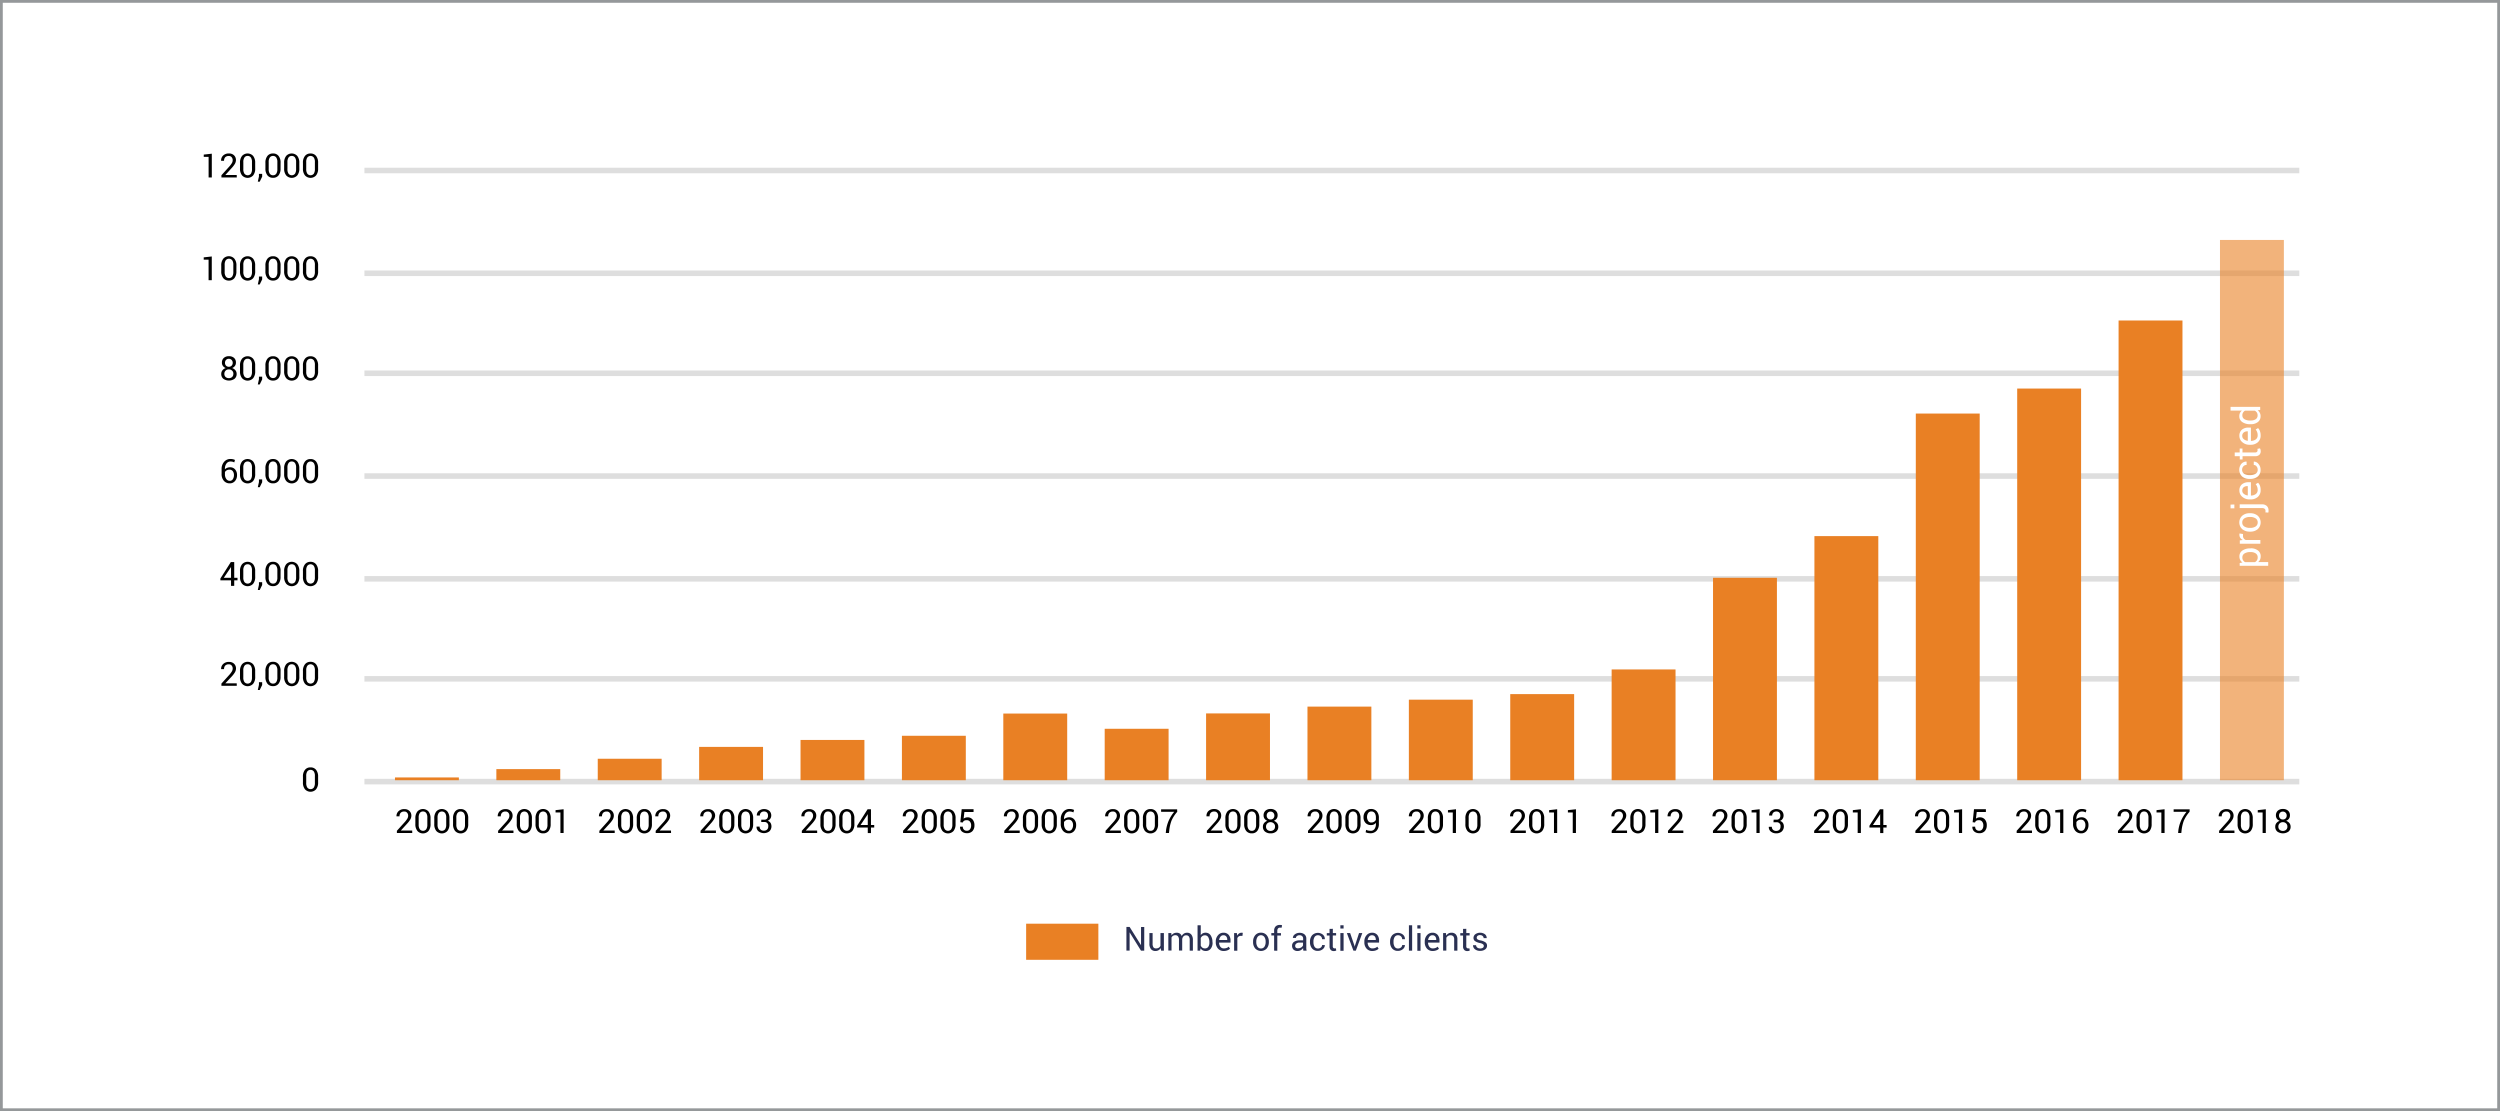 <svg id="Layer_1" data-name="Layer 1" xmlns="http://www.w3.org/2000/svg" viewBox="0 0 900 400"><defs><style>.cls-1{fill:#fff}.cls-2,.cls-3{fill:none}.cls-2{stroke:#95989a}.cls-3{stroke:#dedede;stroke-width:2px}.cls-4,.cls-7,.cls-8{isolation:isolate}.cls-5{fill:#2a3052}.cls-6,.cls-7,.cls-8{fill:#e98024}.cls-7{opacity:.6}</style></defs><title>nac-chart</title><g id="Rectangle_184" data-name="Rectangle 184"><path class="cls-1" d="M0 0h900v400H0z"/><path class="cls-2" d="M.5.5h899v399H.5z"/></g><g id="Group_450" data-name="Group 450"><path id="Line_58" data-name="Line 58" class="cls-3" d="M131.19 61.38h696.56"/><path id="Line_59" data-name="Line 59" class="cls-3" d="M131.19 171.38h696.56"/><path id="Line_60" data-name="Line 60" class="cls-3" d="M131.19 208.38h696.56"/><path id="Line_61" data-name="Line 61" class="cls-3" d="M131.19 244.38h696.56"/><path id="Line_62" data-name="Line 62" class="cls-3" d="M131.19 281.38h696.56"/><g id="_120_000" data-name="120 000" class="cls-4"><path d="M76.25 63.88H75.1v-7.4h-1.75v-.83l2.9-.32zm8.99 0h-5.53v-.79L82.5 60a8 8 0 0 0 1-1.33 2.1 2.1 0 0 0 .27-1 1.62 1.62 0 0 0-.38-1.08 1.21 1.21 0 0 0-1-.43 1.72 1.72 0 0 0-1.31.45 1.81 1.81 0 0 0-.42 1.28H79.6a2.4 2.4 0 0 1 .72-1.89 2.86 2.86 0 0 1 2.11-.75 2.5 2.5 0 0 1 1.83.67 2.32 2.32 0 0 1 .68 1.71 2.81 2.81 0 0 1-.41 1.4 9.55 9.55 0 0 1-1.16 1.5L81.12 63h4.1zm6.63-3.25a3.85 3.85 0 0 1-.73 2.51 2.69 2.69 0 0 1-4 0 3.77 3.77 0 0 1-.74-2.5v-2a3.82 3.82 0 0 1 .73-2.5 2.69 2.69 0 0 1 4 0 3.82 3.82 0 0 1 .73 2.5zm-1.16-2.27a2.8 2.8 0 0 0-.4-1.66 1.33 1.33 0 0 0-1.16-.56 1.31 1.31 0 0 0-1.15.56 2.8 2.8 0 0 0-.4 1.66v2.5a2.84 2.84 0 0 0 .4 1.67 1.48 1.48 0 0 0 2.33 0 3 3 0 0 0 .39-1.68zm3.67 5.24l-.88 1.8h-.69l.41-1.86v-.95h1.16zm6.62-2.97a3.85 3.85 0 0 1-.72 2.51 2.43 2.43 0 0 1-2 .87 2.46 2.46 0 0 1-2-.88 3.82 3.82 0 0 1-.73-2.5v-2a3.82 3.82 0 0 1 .73-2.5 2.44 2.44 0 0 1 2-.88 2.41 2.41 0 0 1 2 .88 3.77 3.77 0 0 1 .73 2.5zm-1.15-2.27a2.8 2.8 0 0 0-.4-1.66 1.33 1.33 0 0 0-1.16-.56 1.31 1.31 0 0 0-1.16.56 2.8 2.8 0 0 0-.4 1.66v2.5a2.84 2.84 0 0 0 .4 1.67 1.35 1.35 0 0 0 1.17.57 1.33 1.33 0 0 0 1.15-.56 2.89 2.89 0 0 0 .4-1.68zm7.91 2.27a3.85 3.85 0 0 1-.73 2.51 2.69 2.69 0 0 1-4 0 3.77 3.77 0 0 1-.74-2.5v-2a3.82 3.82 0 0 1 .73-2.5 2.69 2.69 0 0 1 4 0 3.82 3.82 0 0 1 .73 2.5zm-1.16-2.27a2.8 2.8 0 0 0-.4-1.66 1.33 1.33 0 0 0-1.16-.56 1.31 1.31 0 0 0-1.16.56 2.8 2.8 0 0 0-.4 1.66v2.5a2.84 2.84 0 0 0 .4 1.67 1.48 1.48 0 0 0 2.33 0 3 3 0 0 0 .39-1.68zm7.92 2.27a3.8 3.8 0 0 1-.73 2.51 2.69 2.69 0 0 1-4 0 3.77 3.77 0 0 1-.73-2.5v-2a3.77 3.77 0 0 1 .73-2.5 2.41 2.41 0 0 1 2-.88 2.44 2.44 0 0 1 2 .88 3.82 3.82 0 0 1 .73 2.5zm-1.16-2.27a2.8 2.8 0 0 0-.4-1.66 1.48 1.48 0 0 0-2.32 0 2.8 2.8 0 0 0-.4 1.66v2.5a2.92 2.92 0 0 0 .4 1.67 1.48 1.48 0 0 0 2.33 0 3 3 0 0 0 .39-1.68z" class="cls-4"/></g><g id="_2007" data-name="2007" class="cls-4"><path d="M403.52 299.88H398v-.79l2.79-3.1a8 8 0 0 0 1-1.33 2.1 2.1 0 0 0 .27-1 1.62 1.62 0 0 0-.38-1.08 1.21 1.21 0 0 0-1-.43 1.72 1.72 0 0 0-1.31.45 1.81 1.81 0 0 0-.42 1.28h-1.1a2.39 2.39 0 0 1 .73-1.85 2.88 2.88 0 0 1 2.11-.75 2.5 2.5 0 0 1 1.83.67 2.32 2.32 0 0 1 .68 1.71 2.81 2.81 0 0 1-.41 1.4 9.55 9.55 0 0 1-1.16 1.5l-2.22 2.44h4.1zm6.63-3.25a3.8 3.8 0 0 1-.73 2.51 2.69 2.69 0 0 1-4 0 3.77 3.77 0 0 1-.74-2.5v-2a3.82 3.82 0 0 1 .73-2.5 2.69 2.69 0 0 1 4 0 3.82 3.82 0 0 1 .73 2.5zm-1.15-2.27a2.8 2.8 0 0 0-.4-1.66 1.48 1.48 0 0 0-2.32 0 2.8 2.8 0 0 0-.4 1.66v2.5a2.84 2.84 0 0 0 .4 1.67 1.48 1.48 0 0 0 2.33 0 3 3 0 0 0 .39-1.68zm7.91 2.27a3.8 3.8 0 0 1-.73 2.51 2.69 2.69 0 0 1-4 0 3.77 3.77 0 0 1-.73-2.5v-2a3.77 3.77 0 0 1 .73-2.5 2.41 2.41 0 0 1 2-.88 2.44 2.44 0 0 1 2 .88 3.77 3.77 0 0 1 .73 2.5zm-1.16-2.27a2.8 2.8 0 0 0-.4-1.66 1.48 1.48 0 0 0-2.32 0 2.8 2.8 0 0 0-.4 1.66v2.5a2.83 2.83 0 0 0 .41 1.67 1.32 1.32 0 0 0 1.16.57 1.34 1.34 0 0 0 1.16-.56 3 3 0 0 0 .39-1.68zm8.05-2.1a12 12 0 0 0-2.09 3.26 14.72 14.72 0 0 0-.78 3.44l-.1.92h-1.15l.09-.92a12.83 12.83 0 0 1 1-3.6 13.84 13.84 0 0 1 1.94-3.1H418v-.91h5.77z" class="cls-4"/></g><g id="_2003" data-name="2003" class="cls-4"><path d="M257.74 299.88h-5.53v-.79L255 296a7.32 7.32 0 0 0 1-1.33 2.1 2.1 0 0 0 .27-1 1.61 1.61 0 0 0-.37-1.08 1.24 1.24 0 0 0-1-.43 1.69 1.69 0 0 0-1.3.45 1.81 1.81 0 0 0-.42 1.28h-1.08a2.39 2.39 0 0 1 .73-1.85 2.88 2.88 0 0 1 2.11-.75 2.47 2.47 0 0 1 1.83.67 2.28 2.28 0 0 1 .68 1.71A2.71 2.71 0 0 1 257 295a9 9 0 0 1-1.16 1.5l-2.21 2.5h4.1zm6.63-3.25a3.85 3.85 0 0 1-.72 2.51 2.7 2.7 0 0 1-4 0 3.77 3.77 0 0 1-.73-2.5v-2a3.77 3.77 0 0 1 .73-2.5 2.68 2.68 0 0 1 4 0 3.77 3.77 0 0 1 .73 2.5zm-1.15-2.27a2.8 2.8 0 0 0-.41-1.66 1.48 1.48 0 0 0-2.32 0 2.88 2.88 0 0 0-.4 1.66v2.5a2.83 2.83 0 0 0 .41 1.67 1.47 1.47 0 0 0 2.32 0 3 3 0 0 0 .4-1.68zm7.91 2.27a3.85 3.85 0 0 1-.72 2.51 2.7 2.7 0 0 1-4 0 3.77 3.77 0 0 1-.73-2.5v-2a3.77 3.77 0 0 1 .73-2.5 2.68 2.68 0 0 1 4 0 3.77 3.77 0 0 1 .73 2.5zm-1.13-2.27a2.88 2.88 0 0 0-.4-1.66 1.49 1.49 0 0 0-2.33 0 2.88 2.88 0 0 0-.4 1.66v2.5a2.83 2.83 0 0 0 .41 1.67 1.47 1.47 0 0 0 2.32 0 2.89 2.89 0 0 0 .4-1.68zm4.07.72h1a1.34 1.34 0 0 0 1.09-.38 1.63 1.63 0 0 0 .32-1.07 1.5 1.5 0 0 0-.37-1.11 1.39 1.39 0 0 0-1.07-.38 1.49 1.49 0 0 0-1.08.39 1.42 1.42 0 0 0-.41 1.05h-1.1a2.08 2.08 0 0 1 .7-1.64 3.08 3.08 0 0 1 3.8-.05 2.29 2.29 0 0 1 .7 1.8 1.94 1.94 0 0 1-.32 1 2 2 0 0 1-1 .8 1.81 1.81 0 0 1 1.09.79 2.53 2.53 0 0 1-.44 3 3.24 3.24 0 0 1-3.89 0 2 2 0 0 1-.73-1.71h1.1a1.39 1.39 0 0 0 .42 1.07 1.53 1.53 0 0 0 1.13.4 1.58 1.58 0 0 0 1.15-.4 1.52 1.52 0 0 0 .42-1.17 1.34 1.34 0 0 0-1.54-1.54h-1z" class="cls-4"/></g><g id="_2011" data-name="2011" class="cls-4"><path d="M549.3 299.88h-5.53v-.79l2.79-3.1a8 8 0 0 0 1-1.33 2.1 2.1 0 0 0 .27-1 1.62 1.62 0 0 0-.38-1.08 1.21 1.21 0 0 0-1-.43 1.72 1.72 0 0 0-1.31.45 1.81 1.81 0 0 0-.42 1.28h-1.1a2.4 2.4 0 0 1 .74-1.85 2.86 2.86 0 0 1 2.11-.75 2.5 2.5 0 0 1 1.83.67 2.32 2.32 0 0 1 .68 1.71 2.81 2.81 0 0 1-.41 1.4 9.55 9.55 0 0 1-1.16 1.5l-2.22 2.44h4.1zm6.63-3.25a3.85 3.85 0 0 1-.73 2.51 2.69 2.69 0 0 1-4 0 3.77 3.77 0 0 1-.74-2.5v-2a3.82 3.82 0 0 1 .73-2.5 2.69 2.69 0 0 1 4 0 3.82 3.82 0 0 1 .73 2.5zm-1.16-2.27a2.8 2.8 0 0 0-.4-1.66 1.33 1.33 0 0 0-1.16-.56 1.31 1.31 0 0 0-1.16.56 2.8 2.8 0 0 0-.4 1.66v2.5a2.84 2.84 0 0 0 .4 1.67 1.48 1.48 0 0 0 2.33 0 3 3 0 0 0 .39-1.68zm5.81 5.52h-1.15v-7.4h-1.75v-.83l2.9-.32zm6.76 0h-1.15v-7.4h-1.75v-.83l2.9-.32z" class="cls-4"/></g><g id="_2001" data-name="2001" class="cls-4"><path d="M184.85 299.88h-5.53v-.79l2.8-3.1a8 8 0 0 0 1-1.33 2.2 2.2 0 0 0 .26-1 1.61 1.61 0 0 0-.37-1.08 1.24 1.24 0 0 0-1-.43 1.69 1.69 0 0 0-1.3.45 1.81 1.81 0 0 0-.42 1.28h-1.11a2.43 2.43 0 0 1 .73-1.85 2.88 2.88 0 0 1 2.11-.75 2.47 2.47 0 0 1 1.83.67 2.29 2.29 0 0 1 .69 1.71 2.73 2.73 0 0 1-.42 1.4 9.42 9.42 0 0 1-1.15 1.5l-2.23 2.44h4.1zm6.63-3.25a3.85 3.85 0 0 1-.72 2.51 2.7 2.7 0 0 1-4 0 3.77 3.77 0 0 1-.73-2.5v-2a3.77 3.77 0 0 1 .73-2.5 2.68 2.68 0 0 1 4 0 3.77 3.77 0 0 1 .73 2.5zm-1.15-2.27a2.88 2.88 0 0 0-.4-1.66 1.49 1.49 0 0 0-2.33 0 2.88 2.88 0 0 0-.4 1.66v2.5a2.83 2.83 0 0 0 .41 1.67 1.47 1.47 0 0 0 2.32 0 2.89 2.89 0 0 0 .4-1.68zm7.91 2.27a3.85 3.85 0 0 1-.72 2.51 2.43 2.43 0 0 1-2 .87 2.46 2.46 0 0 1-2-.88 3.82 3.82 0 0 1-.73-2.5v-2a3.82 3.82 0 0 1 .73-2.5 2.68 2.68 0 0 1 4 0 3.77 3.77 0 0 1 .73 2.5zm-1.15-2.27a2.8 2.8 0 0 0-.4-1.66 1.49 1.49 0 0 0-2.33 0 2.89 2.89 0 0 0-.39 1.66v2.5a2.84 2.84 0 0 0 .4 1.67 1.35 1.35 0 0 0 1.17.57 1.33 1.33 0 0 0 1.15-.56 2.89 2.89 0 0 0 .4-1.68zm5.81 5.52h-1.15v-7.4H200v-.83l2.9-.32z" class="cls-4"/></g><g id="_2009" data-name="2009" class="cls-4"><path d="M476.41 299.88h-5.53v-.79l2.79-3.1a8 8 0 0 0 1-1.33 2.1 2.1 0 0 0 .27-1 1.62 1.62 0 0 0-.38-1.08 1.22 1.22 0 0 0-1-.43 1.72 1.72 0 0 0-1.31.45 1.81 1.81 0 0 0-.42 1.28h-1.1a2.4 2.4 0 0 1 .74-1.85 2.86 2.86 0 0 1 2.11-.75 2.5 2.5 0 0 1 1.83.67 2.32 2.32 0 0 1 .68 1.71 2.81 2.81 0 0 1-.41 1.4 9.55 9.55 0 0 1-1.16 1.5l-2.23 2.44h4.1zm6.59-3.25a3.85 3.85 0 0 1-.73 2.51 2.69 2.69 0 0 1-4 0 3.77 3.77 0 0 1-.74-2.5v-2a3.82 3.82 0 0 1 .73-2.5 2.69 2.69 0 0 1 4 0 3.82 3.82 0 0 1 .73 2.5zm-1.16-2.27a2.8 2.8 0 0 0-.4-1.66 1.33 1.33 0 0 0-1.16-.56 1.31 1.31 0 0 0-1.16.56 2.8 2.8 0 0 0-.4 1.66v2.5a2.84 2.84 0 0 0 .4 1.67 1.48 1.48 0 0 0 2.33 0 3 3 0 0 0 .39-1.68zm7.96 2.27a3.8 3.8 0 0 1-.73 2.51 2.69 2.69 0 0 1-4 0 3.77 3.77 0 0 1-.73-2.5v-2a3.82 3.82 0 0 1 .72-2.5 2.69 2.69 0 0 1 4 0 3.82 3.82 0 0 1 .73 2.5zm-1.16-2.27a2.8 2.8 0 0 0-.4-1.66 1.48 1.48 0 0 0-2.32 0 2.8 2.8 0 0 0-.4 1.66v2.5a2.84 2.84 0 0 0 .4 1.67 1.48 1.48 0 0 0 2.33 0 3 3 0 0 0 .39-1.68zm4.82 4.74a1.63 1.63 0 0 0 1.35-.64 3 3 0 0 0 .51-1.89v-.39a1.88 1.88 0 0 1-.72.63 2.18 2.18 0 0 1-1 .21 2.57 2.57 0 0 1-2-.76 2.91 2.91 0 0 1-.73-2.11 3 3 0 0 1 .77-2.1 2.47 2.47 0 0 1 1.87-.82 2.75 2.75 0 0 1 2.11.83 3.54 3.54 0 0 1 .77 2.46v2a3.65 3.65 0 0 1-.83 2.56 2.88 2.88 0 0 1-2.18.89 4.86 4.86 0 0 1-.92-.09 3.23 3.23 0 0 1-.83-.26l.17-.89a2.7 2.7 0 0 0 .72.26 5.34 5.34 0 0 0 .94.11zm.18-3a1.92 1.92 0 0 0 1.06-.28 1.6 1.6 0 0 0 .62-.7v-.74a2.84 2.84 0 0 0-.43-1.69 1.49 1.49 0 0 0-1.26-.57 1.36 1.36 0 0 0-1.08.56 2.64 2.64 0 0 0 0 2.87 1.34 1.34 0 0 0 1.09.57z" class="cls-4"/></g><g id="_2005" data-name="2005" class="cls-4"><path d="M330.63 299.88h-5.53v-.79l2.8-3.1a7.83 7.83 0 0 0 1-1.33 2.1 2.1 0 0 0 .27-1 1.66 1.66 0 0 0-.37-1.08 1.24 1.24 0 0 0-1-.43 1.68 1.68 0 0 0-1.3.45 1.81 1.81 0 0 0-.42 1.28H325a2.39 2.39 0 0 1 .73-1.85 2.88 2.88 0 0 1 2.11-.75 2.5 2.5 0 0 1 1.83.67 2.32 2.32 0 0 1 .68 1.71 2.81 2.81 0 0 1-.41 1.4 9.55 9.55 0 0 1-1.16 1.5l-2.26 2.44h4.1zm6.63-3.25a3.8 3.8 0 0 1-.73 2.51 2.69 2.69 0 0 1-4 0 3.77 3.77 0 0 1-.73-2.5v-2a3.77 3.77 0 0 1 .73-2.5 2.41 2.41 0 0 1 2-.88 2.44 2.44 0 0 1 2 .88 3.77 3.77 0 0 1 .73 2.5zm-1.16-2.27a2.8 2.8 0 0 0-.4-1.66 1.48 1.48 0 0 0-2.32 0 2.8 2.8 0 0 0-.4 1.66v2.5a2.83 2.83 0 0 0 .41 1.67 1.32 1.32 0 0 0 1.16.57 1.34 1.34 0 0 0 1.16-.56 3 3 0 0 0 .39-1.68zm7.9 2.27a3.85 3.85 0 0 1-.72 2.51 2.7 2.7 0 0 1-4 0 3.77 3.77 0 0 1-.73-2.5v-2a3.77 3.77 0 0 1 .73-2.5 2.68 2.68 0 0 1 4 0 3.77 3.77 0 0 1 .73 2.5zm-1.15-2.27a2.8 2.8 0 0 0-.41-1.66 1.48 1.48 0 0 0-2.32 0 2.88 2.88 0 0 0-.4 1.66v2.5a2.83 2.83 0 0 0 .41 1.67 1.47 1.47 0 0 0 2.32 0 3 3 0 0 0 .4-1.68zm2.86 1.64l.5-4.68h4.27v1h-3.3l-.28 2.39a2.89 2.89 0 0 1 .6-.33 2.52 2.52 0 0 1 .77-.14 2.29 2.29 0 0 1 1.85.77 3.1 3.1 0 0 1 .68 2.1 3 3 0 0 1-.69 2.06 2.54 2.54 0 0 1-2 .78 2.76 2.76 0 0 1-1.8-.59 2.07 2.07 0 0 1-.69-1.75h1a1.35 1.35 0 0 0 1.44 1.46 1.35 1.35 0 0 0 1.14-.52 2.21 2.21 0 0 0 .41-1.41 2.08 2.08 0 0 0-.42-1.34 1.35 1.35 0 0 0-1.13-.53 1.76 1.76 0 0 0-1 .21 1.18 1.18 0 0 0-.45.62z" class="cls-4"/></g><g id="_2013" data-name="2013" class="cls-4"><path d="M622.19 299.88h-5.53v-.79l2.79-3.1a8 8 0 0 0 1-1.33 2.08 2.08 0 0 0 .26-1 1.61 1.61 0 0 0-.37-1.08 1.22 1.22 0 0 0-1-.43 1.72 1.72 0 0 0-1.31.45 1.81 1.81 0 0 0-.42 1.28h-1.11a2.4 2.4 0 0 1 .74-1.85 2.86 2.86 0 0 1 2.11-.75 2.5 2.5 0 0 1 1.83.67 2.32 2.32 0 0 1 .68 1.71 2.81 2.81 0 0 1-.41 1.4 10.19 10.19 0 0 1-1.16 1.5l-2.22 2.44h4.1zm6.62-3.25a3.85 3.85 0 0 1-.72 2.51 2.69 2.69 0 0 1-4 0 3.77 3.77 0 0 1-.74-2.5v-2a3.82 3.82 0 0 1 .73-2.5 2.44 2.44 0 0 1 2-.88 2.41 2.41 0 0 1 2 .88 3.77 3.77 0 0 1 .73 2.5zm-1.15-2.27a2.8 2.8 0 0 0-.4-1.66 1.33 1.33 0 0 0-1.16-.56 1.31 1.31 0 0 0-1.16.56 2.8 2.8 0 0 0-.4 1.66v2.5a2.84 2.84 0 0 0 .4 1.67 1.35 1.35 0 0 0 1.17.57 1.31 1.31 0 0 0 1.15-.56 2.89 2.89 0 0 0 .4-1.68zm5.81 5.52h-1.15v-7.4h-1.75v-.83l2.9-.32zm5.04-4.8h1a1.35 1.35 0 0 0 1.09-.38 1.63 1.63 0 0 0 .32-1.07 1.55 1.55 0 0 0-.37-1.11 1.39 1.39 0 0 0-1.07-.38 1.49 1.49 0 0 0-1.08.39 1.42 1.42 0 0 0-.41 1.05h-1.11a2.08 2.08 0 0 1 .7-1.64 3.08 3.08 0 0 1 3.8-.05 2.29 2.29 0 0 1 .7 1.8 2.05 2.05 0 0 1-1.28 1.85 1.84 1.84 0 0 1 1.09.79 2.52 2.52 0 0 1-.45 3 2.88 2.88 0 0 1-2 .67 2.93 2.93 0 0 1-1.93-.63 2 2 0 0 1-.74-1.71h1.1a1.39 1.39 0 0 0 .42 1.07 1.53 1.53 0 0 0 1.13.4 1.58 1.58 0 0 0 1.15-.4 1.52 1.52 0 0 0 .41-1.17 1.33 1.33 0 0 0-1.53-1.54h-1z" class="cls-4"/></g><g id="_2000" data-name="2000" class="cls-4"><path d="M148.41 299.88h-5.53v-.79l2.79-3.1a8 8 0 0 0 1-1.33 2.1 2.1 0 0 0 .27-1 1.62 1.62 0 0 0-.38-1.08 1.22 1.22 0 0 0-1-.43 1.72 1.72 0 0 0-1.31.45 1.81 1.81 0 0 0-.42 1.28h-1.1a2.4 2.4 0 0 1 .74-1.85 2.86 2.86 0 0 1 2.11-.75 2.5 2.5 0 0 1 1.83.67 2.32 2.32 0 0 1 .68 1.71 2.81 2.81 0 0 1-.41 1.4 9.55 9.55 0 0 1-1.16 1.5l-2.23 2.44h4.1zm6.59-3.25a3.85 3.85 0 0 1-.73 2.51 2.69 2.69 0 0 1-4 0 3.77 3.77 0 0 1-.74-2.5v-2a3.82 3.82 0 0 1 .73-2.5 2.69 2.69 0 0 1 4 0 3.82 3.82 0 0 1 .73 2.5zm-1.16-2.27a2.8 2.8 0 0 0-.4-1.66 1.33 1.33 0 0 0-1.16-.56 1.31 1.31 0 0 0-1.16.56 2.8 2.8 0 0 0-.4 1.66v2.5a2.84 2.84 0 0 0 .4 1.67 1.48 1.48 0 0 0 2.33 0 3 3 0 0 0 .39-1.68zm7.96 2.27a3.8 3.8 0 0 1-.73 2.51 2.69 2.69 0 0 1-4 0 3.77 3.77 0 0 1-.73-2.5v-2a3.82 3.82 0 0 1 .72-2.5 2.69 2.69 0 0 1 4 0 3.82 3.82 0 0 1 .73 2.5zm-1.16-2.27a2.8 2.8 0 0 0-.4-1.66 1.48 1.48 0 0 0-2.32 0 2.8 2.8 0 0 0-.4 1.66v2.5a2.84 2.84 0 0 0 .4 1.67 1.48 1.48 0 0 0 2.33 0 3 3 0 0 0 .39-1.68zm7.92 2.27a3.8 3.8 0 0 1-.73 2.51 2.69 2.69 0 0 1-4 0 3.77 3.77 0 0 1-.73-2.5v-2a3.77 3.77 0 0 1 .73-2.5 2.41 2.41 0 0 1 2-.88 2.44 2.44 0 0 1 2 .88 3.77 3.77 0 0 1 .73 2.5zm-1.16-2.27a2.8 2.8 0 0 0-.4-1.66 1.48 1.48 0 0 0-2.32 0 2.8 2.8 0 0 0-.4 1.66v2.5a2.83 2.83 0 0 0 .41 1.67 1.47 1.47 0 0 0 2.32 0 3 3 0 0 0 .39-1.68z" class="cls-4"/></g><g id="_2008" data-name="2008" class="cls-4"><path d="M440 299.88h-5.53v-.79l2.8-3.1a7.32 7.32 0 0 0 1-1.33 2.1 2.1 0 0 0 .27-1 1.61 1.61 0 0 0-.37-1.08 1.24 1.24 0 0 0-1-.43 1.69 1.69 0 0 0-1.3.45 1.81 1.81 0 0 0-.42 1.28h-1.11A2.39 2.39 0 0 1 435 292a2.88 2.88 0 0 1 2.11-.75 2.47 2.47 0 0 1 1.83.67 2.29 2.29 0 0 1 .69 1.71 2.73 2.73 0 0 1-.42 1.4 9 9 0 0 1-1.16 1.5l-2.2 2.47H440zm6.59-3.25a3.85 3.85 0 0 1-.72 2.51 2.7 2.7 0 0 1-4 0 3.77 3.77 0 0 1-.73-2.5v-2a3.77 3.77 0 0 1 .73-2.5 2.68 2.68 0 0 1 4 0 3.77 3.77 0 0 1 .73 2.5zm-1.15-2.27a2.88 2.88 0 0 0-.4-1.66 1.34 1.34 0 0 0-1.17-.56 1.32 1.32 0 0 0-1.16.56 2.88 2.88 0 0 0-.4 1.66v2.5a2.83 2.83 0 0 0 .41 1.67 1.47 1.47 0 0 0 2.32 0 3 3 0 0 0 .4-1.68zm7.91 2.27a3.85 3.85 0 0 1-.72 2.51 2.43 2.43 0 0 1-2 .87 2.46 2.46 0 0 1-2-.88 3.82 3.82 0 0 1-.73-2.5v-2a3.77 3.77 0 0 1 .73-2.5 2.68 2.68 0 0 1 4 0 3.77 3.77 0 0 1 .73 2.5zm-1.15-2.27a2.88 2.88 0 0 0-.4-1.66 1.49 1.49 0 0 0-2.33 0 2.89 2.89 0 0 0-.39 1.66v2.5a2.84 2.84 0 0 0 .4 1.67 1.35 1.35 0 0 0 1.17.57 1.33 1.33 0 0 0 1.15-.56 2.89 2.89 0 0 0 .4-1.68zm7.74-.78a1.93 1.93 0 0 1-.38 1.17 2.28 2.28 0 0 1-1 .75 2.56 2.56 0 0 1 1.18.8 2 2 0 0 1 .44 1.28 2.16 2.16 0 0 1-.77 1.8 3.05 3.05 0 0 1-2 .63 3.09 3.09 0 0 1-2-.63 2.18 2.18 0 0 1-.76-1.8 2 2 0 0 1 .43-1.28 2.53 2.53 0 0 1 1.17-.8 2.25 2.25 0 0 1-1-.75 2 2 0 0 1-.36-1.17 2.21 2.21 0 0 1 .69-1.74 2.69 2.69 0 0 1 1.84-.61 2.72 2.72 0 0 1 1.84.61 2.19 2.19 0 0 1 .68 1.74zm-.92 4a1.52 1.52 0 0 0-.46-1.15 1.61 1.61 0 0 0-1.17-.45 1.58 1.58 0 0 0-1.17.45 1.55 1.55 0 0 0-.45 1.15 1.48 1.48 0 0 0 .45 1.14 1.68 1.68 0 0 0 1.18.41 1.65 1.65 0 0 0 1.17-.42 1.45 1.45 0 0 0 .43-1.16zm-.24-3.95a1.48 1.48 0 0 0-.39-1.05 1.36 1.36 0 0 0-1-.41 1.32 1.32 0 0 0-1 .4 1.5 1.5 0 0 0-.38 1.06 1.43 1.43 0 0 0 .39 1 1.33 1.33 0 0 0 1 .39 1.35 1.35 0 0 0 1-.39 1.43 1.43 0 0 0 .38-1.03z" class="cls-4"/></g><g id="_2004" data-name="2004" class="cls-4"><path d="M294.19 299.88h-5.53v-.79l2.79-3.1a8 8 0 0 0 1-1.33 2.08 2.08 0 0 0 .26-1 1.61 1.61 0 0 0-.37-1.08 1.22 1.22 0 0 0-1-.43 1.72 1.72 0 0 0-1.31.45 1.81 1.81 0 0 0-.42 1.28h-1.11a2.4 2.4 0 0 1 .74-1.85 2.86 2.86 0 0 1 2.11-.75 2.5 2.5 0 0 1 1.83.67 2.32 2.32 0 0 1 .68 1.71 2.81 2.81 0 0 1-.41 1.4 10.19 10.19 0 0 1-1.16 1.5l-2.22 2.44h4.1zm6.62-3.25a3.85 3.85 0 0 1-.72 2.51 2.69 2.69 0 0 1-4 0 3.77 3.77 0 0 1-.74-2.5v-2a3.82 3.82 0 0 1 .73-2.5 2.44 2.44 0 0 1 2-.88 2.41 2.41 0 0 1 2 .88 3.77 3.77 0 0 1 .73 2.5zm-1.15-2.27a2.8 2.8 0 0 0-.4-1.66 1.33 1.33 0 0 0-1.16-.56 1.31 1.31 0 0 0-1.16.56 2.8 2.8 0 0 0-.4 1.66v2.5a2.84 2.84 0 0 0 .4 1.67 1.35 1.35 0 0 0 1.17.57 1.31 1.31 0 0 0 1.15-.56 2.89 2.89 0 0 0 .4-1.68zm7.92 2.27a3.85 3.85 0 0 1-.73 2.51 2.69 2.69 0 0 1-4 0 3.77 3.77 0 0 1-.74-2.5v-2a3.82 3.82 0 0 1 .73-2.5 2.69 2.69 0 0 1 4 0 3.82 3.82 0 0 1 .73 2.5zm-1.16-2.27a2.8 2.8 0 0 0-.4-1.66 1.48 1.48 0 0 0-2.32 0 2.8 2.8 0 0 0-.4 1.66v2.5a2.84 2.84 0 0 0 .4 1.67 1.48 1.48 0 0 0 2.33 0 3 3 0 0 0 .39-1.68zm7.13 2.64h1.17v.91h-1.17v2h-1.15v-2h-3.83v-.65l3.76-5.92h1.22zm-3.75 0h2.6v-4l-.11.3z" class="cls-4"/></g><g id="_2012" data-name="2012" class="cls-4"><path d="M585.74 299.88h-5.53v-.79L583 296a7.32 7.32 0 0 0 1-1.33 2.1 2.1 0 0 0 .27-1 1.61 1.61 0 0 0-.37-1.08 1.24 1.24 0 0 0-1-.43 1.69 1.69 0 0 0-1.3.45 1.81 1.81 0 0 0-.42 1.28h-1.08a2.39 2.39 0 0 1 .73-1.85 2.88 2.88 0 0 1 2.11-.75 2.47 2.47 0 0 1 1.83.67 2.28 2.28 0 0 1 .68 1.71A2.71 2.71 0 0 1 585 295a9 9 0 0 1-1.16 1.5l-2.21 2.5h4.1zm6.63-3.25a3.85 3.85 0 0 1-.72 2.51 2.7 2.7 0 0 1-4 0 3.77 3.77 0 0 1-.73-2.5v-2a3.77 3.77 0 0 1 .73-2.5 2.68 2.68 0 0 1 4 0 3.77 3.77 0 0 1 .73 2.5zm-1.15-2.27a2.8 2.8 0 0 0-.41-1.66 1.48 1.48 0 0 0-2.32 0 2.88 2.88 0 0 0-.4 1.66v2.5a2.83 2.83 0 0 0 .41 1.67 1.47 1.47 0 0 0 2.32 0 3 3 0 0 0 .4-1.68zm5.78 5.52h-1.16v-7.4h-1.74v-.83l2.9-.32zm9 0h-5.53v-.79l2.79-3.1a8 8 0 0 0 1-1.33 2.2 2.2 0 0 0 .26-1 1.61 1.61 0 0 0-.37-1.08 1.24 1.24 0 0 0-1-.43 1.69 1.69 0 0 0-1.3.45 1.81 1.81 0 0 0-.42 1.28h-1.11a2.43 2.43 0 0 1 .73-1.85 2.9 2.9 0 0 1 2.11-.75 2.51 2.51 0 0 1 1.84.67 2.32 2.32 0 0 1 .68 1.71 2.73 2.73 0 0 1-.42 1.4 9.42 9.42 0 0 1-1.15 1.5L601.9 299h4.1z" class="cls-4"/></g><g id="_2002" data-name="2002" class="cls-4"><path d="M221.3 299.88h-5.53v-.79l2.79-3.1a8 8 0 0 0 1-1.33 2.1 2.1 0 0 0 .27-1 1.62 1.62 0 0 0-.38-1.08 1.21 1.21 0 0 0-1-.43 1.72 1.72 0 0 0-1.31.45 1.81 1.81 0 0 0-.42 1.28h-1.1a2.4 2.4 0 0 1 .74-1.85 2.86 2.86 0 0 1 2.11-.75 2.5 2.5 0 0 1 1.83.67 2.32 2.32 0 0 1 .68 1.71 2.81 2.81 0 0 1-.41 1.4 9.55 9.55 0 0 1-1.16 1.5l-2.22 2.44h4.1zm6.63-3.25a3.85 3.85 0 0 1-.73 2.51 2.69 2.69 0 0 1-4 0 3.77 3.77 0 0 1-.74-2.5v-2a3.82 3.82 0 0 1 .73-2.5 2.69 2.69 0 0 1 4 0 3.82 3.82 0 0 1 .73 2.5zm-1.16-2.27a2.8 2.8 0 0 0-.4-1.66 1.33 1.33 0 0 0-1.16-.56 1.31 1.31 0 0 0-1.16.56 2.8 2.8 0 0 0-.4 1.66v2.5a2.84 2.84 0 0 0 .4 1.67 1.48 1.48 0 0 0 2.33 0 3 3 0 0 0 .39-1.68zm7.92 2.27a3.8 3.8 0 0 1-.73 2.51 2.69 2.69 0 0 1-4 0 3.77 3.77 0 0 1-.73-2.5v-2a3.77 3.77 0 0 1 .73-2.5 2.41 2.41 0 0 1 2-.88 2.44 2.44 0 0 1 2 .88 3.82 3.82 0 0 1 .73 2.5zm-1.16-2.27a2.8 2.8 0 0 0-.4-1.66 1.48 1.48 0 0 0-2.32 0 2.8 2.8 0 0 0-.4 1.66v2.5a2.84 2.84 0 0 0 .4 1.67 1.48 1.48 0 0 0 2.33 0 3 3 0 0 0 .39-1.68zm8.05 5.52h-5.53v-.79l2.79-3.1a8 8 0 0 0 1-1.33 2.08 2.08 0 0 0 .26-1 1.61 1.61 0 0 0-.37-1.08 1.22 1.22 0 0 0-1-.43 1.72 1.72 0 0 0-1.31.45 1.81 1.81 0 0 0-.42 1.28h-1.1a2.4 2.4 0 0 1 .74-1.85 2.86 2.86 0 0 1 2.11-.75 2.5 2.5 0 0 1 1.83.67 2.32 2.32 0 0 1 .68 1.71 2.81 2.81 0 0 1-.41 1.4 9.55 9.55 0 0 1-1.16 1.5l-2.23 2.44h4.1z" class="cls-4"/></g><g id="_2010" data-name="2010" class="cls-4"><path d="M512.85 299.88h-5.53v-.79l2.8-3.1a7.32 7.32 0 0 0 1-1.33 2.1 2.1 0 0 0 .27-1 1.61 1.61 0 0 0-.37-1.08 1.24 1.24 0 0 0-1-.43 1.69 1.69 0 0 0-1.3.45 1.81 1.81 0 0 0-.42 1.28h-1.11a2.39 2.39 0 0 1 .73-1.85 2.88 2.88 0 0 1 2.11-.75 2.47 2.47 0 0 1 1.83.67 2.28 2.28 0 0 1 .68 1.71 2.71 2.71 0 0 1-.41 1.4 9 9 0 0 1-1.16 1.5l-2.23 2.44h4.1zm6.63-3.25a3.85 3.85 0 0 1-.72 2.51 2.7 2.7 0 0 1-4 0 3.77 3.77 0 0 1-.73-2.5v-2a3.77 3.77 0 0 1 .73-2.5 2.41 2.41 0 0 1 2-.88 2.44 2.44 0 0 1 2 .88 3.77 3.77 0 0 1 .73 2.5zm-1.15-2.27a2.8 2.8 0 0 0-.41-1.66 1.48 1.48 0 0 0-2.32 0 2.8 2.8 0 0 0-.4 1.66v2.5a2.83 2.83 0 0 0 .41 1.67 1.47 1.47 0 0 0 2.32 0 3 3 0 0 0 .4-1.68zm5.81 5.52H523v-7.4h-1.74v-.83l2.9-.32zm8.86-3.25a3.8 3.8 0 0 1-.73 2.51 2.69 2.69 0 0 1-4 0 3.77 3.77 0 0 1-.73-2.5v-2a3.82 3.82 0 0 1 .72-2.5 2.69 2.69 0 0 1 4 0 3.82 3.82 0 0 1 .73 2.5zm-1.16-2.27a2.8 2.8 0 0 0-.4-1.66 1.48 1.48 0 0 0-2.32 0 2.8 2.8 0 0 0-.4 1.66v2.5a2.84 2.84 0 0 0 .4 1.67 1.48 1.48 0 0 0 2.33 0 3 3 0 0 0 .39-1.68z" class="cls-4"/></g><g id="_2006" data-name="2006" class="cls-4"><path d="M367.08 299.88h-5.54v-.79l2.8-3.1a8 8 0 0 0 1-1.33 2.2 2.2 0 0 0 .26-1 1.61 1.61 0 0 0-.37-1.08 1.24 1.24 0 0 0-1-.43 1.69 1.69 0 0 0-1.3.45 1.81 1.81 0 0 0-.42 1.28h-1.11a2.43 2.43 0 0 1 .73-1.85 2.88 2.88 0 0 1 2.11-.75 2.47 2.47 0 0 1 1.83.67 2.29 2.29 0 0 1 .69 1.71 2.73 2.73 0 0 1-.42 1.4 9.42 9.42 0 0 1-1.15 1.5L363 299h4.11zm6.62-3.25a3.85 3.85 0 0 1-.72 2.51 2.43 2.43 0 0 1-2 .87 2.46 2.46 0 0 1-2-.88 3.82 3.82 0 0 1-.73-2.5v-2a3.77 3.77 0 0 1 .73-2.5 2.68 2.68 0 0 1 4 0 3.77 3.77 0 0 1 .73 2.5zm-1.15-2.27a2.88 2.88 0 0 0-.4-1.66 1.49 1.49 0 0 0-2.33 0 2.89 2.89 0 0 0-.39 1.66v2.5a2.84 2.84 0 0 0 .4 1.67 1.35 1.35 0 0 0 1.17.57 1.33 1.33 0 0 0 1.15-.56 2.89 2.89 0 0 0 .4-1.68zm7.91 2.27a3.85 3.85 0 0 1-.72 2.51 2.69 2.69 0 0 1-4 0 3.77 3.77 0 0 1-.74-2.5v-2a3.82 3.82 0 0 1 .73-2.5 2.44 2.44 0 0 1 2-.88 2.41 2.41 0 0 1 2 .88 3.77 3.77 0 0 1 .73 2.5zm-1.15-2.27a2.8 2.8 0 0 0-.4-1.66 1.33 1.33 0 0 0-1.16-.56 1.31 1.31 0 0 0-1.16.56 2.8 2.8 0 0 0-.4 1.66v2.5a2.84 2.84 0 0 0 .4 1.67 1.35 1.35 0 0 0 1.17.57 1.31 1.31 0 0 0 1.15-.56 2.89 2.89 0 0 0 .4-1.68zm5.78-3.13a3.69 3.69 0 0 1 .87.1 3.24 3.24 0 0 1 .71.25l-.25.89a3.13 3.13 0 0 0-.6-.24 2.65 2.65 0 0 0-.73-.09 1.78 1.78 0 0 0-1.48.73 3.09 3.09 0 0 0-.56 1.91v.14a3 3 0 0 1 .86-.52 3 3 0 0 1 1-.18 2.27 2.27 0 0 1 1.82.79 2.92 2.92 0 0 1 .68 2 3.17 3.17 0 0 1-.72 2.16 2.42 2.42 0 0 1-1.93.84 2.67 2.67 0 0 1-2.07-.91 3.68 3.68 0 0 1-.82-2.56v-1.63a3.84 3.84 0 0 1 .91-2.66 2.93 2.93 0 0 1 2.31-1.02zm-.4 3.85a2 2 0 0 0-1 .24 1.64 1.64 0 0 0-.64.64v.69a2.89 2.89 0 0 0 .5 1.81 1.51 1.51 0 0 0 1.25.64 1.24 1.24 0 0 0 1.1-.6 2.61 2.61 0 0 0 .4-1.49 2.23 2.23 0 0 0-.42-1.39 1.44 1.44 0 0 0-1.19-.54z" class="cls-4"/></g><g id="_2014" data-name="2014" class="cls-4"><path d="M658.63 299.88h-5.53v-.79l2.79-3.1a8 8 0 0 0 1-1.33 2.1 2.1 0 0 0 .27-1 1.66 1.66 0 0 0-.37-1.08 1.24 1.24 0 0 0-1-.43 1.68 1.68 0 0 0-1.3.45 1.81 1.81 0 0 0-.42 1.28H653a2.39 2.39 0 0 1 .73-1.85 2.88 2.88 0 0 1 2.11-.75 2.49 2.49 0 0 1 1.83.67 2.28 2.28 0 0 1 .68 1.71 2.71 2.71 0 0 1-.41 1.4 9.55 9.55 0 0 1-1.16 1.5l-2.26 2.44h4.1zm6.63-3.25a3.85 3.85 0 0 1-.72 2.51 2.7 2.7 0 0 1-4 0 3.77 3.77 0 0 1-.73-2.5v-2a3.77 3.77 0 0 1 .73-2.5 2.41 2.41 0 0 1 2-.88 2.44 2.44 0 0 1 2 .88 3.77 3.77 0 0 1 .73 2.5zm-1.16-2.27a2.8 2.8 0 0 0-.4-1.66 1.48 1.48 0 0 0-2.32 0 2.8 2.8 0 0 0-.4 1.66v2.5a2.92 2.92 0 0 0 .4 1.67 1.35 1.35 0 0 0 1.17.57 1.33 1.33 0 0 0 1.16-.56 3 3 0 0 0 .39-1.68zm5.82 5.52h-1.16v-7.4h-1.74v-.83l2.9-.32zM678 297h1.18v.91H678v2h-1.14v-2H673v-.65l3.77-5.92H678zm-3.75 0h2.61v-4l-.11.3z" class="cls-4"/></g><g id="_2015" data-name="2015" class="cls-4"><path d="M695.08 299.88h-5.54v-.79l2.8-3.1a8 8 0 0 0 1-1.33 2.2 2.2 0 0 0 .26-1 1.61 1.61 0 0 0-.37-1.08 1.24 1.24 0 0 0-1-.43 1.69 1.69 0 0 0-1.3.45 1.81 1.81 0 0 0-.42 1.28h-1.11a2.43 2.43 0 0 1 .73-1.85 2.88 2.88 0 0 1 2.11-.75 2.47 2.47 0 0 1 1.83.67 2.29 2.29 0 0 1 .69 1.71 2.73 2.73 0 0 1-.42 1.4 9.42 9.42 0 0 1-1.15 1.5L691 299h4.11zm6.62-3.25a3.85 3.85 0 0 1-.72 2.51 2.7 2.7 0 0 1-4 0 3.77 3.77 0 0 1-.73-2.5v-2a3.77 3.77 0 0 1 .73-2.5 2.68 2.68 0 0 1 4 0 3.77 3.77 0 0 1 .73 2.5zm-1.15-2.27a2.88 2.88 0 0 0-.4-1.66 1.49 1.49 0 0 0-2.33 0 2.88 2.88 0 0 0-.4 1.66v2.5a2.83 2.83 0 0 0 .41 1.67 1.35 1.35 0 0 0 1.17.57 1.33 1.33 0 0 0 1.15-.56 2.89 2.89 0 0 0 .4-1.68zm5.81 5.52h-1.15v-7.4h-1.75v-.83l2.9-.32zm3.79-3.88l.49-4.68h4.28v1h-3.3l-.28 2.39a2.89 2.89 0 0 1 .6-.33 2.52 2.52 0 0 1 .77-.14 2.29 2.29 0 0 1 1.85.77 3.1 3.1 0 0 1 .68 2.1 3 3 0 0 1-.69 2.06 2.54 2.54 0 0 1-2 .78 2.76 2.76 0 0 1-1.8-.59 2.07 2.07 0 0 1-.69-1.75h1a1.43 1.43 0 0 0 .4 1.08 1.48 1.48 0 0 0 1 .38 1.35 1.35 0 0 0 1.14-.52 2.21 2.21 0 0 0 .4-1.41 2.08 2.08 0 0 0-.41-1.34 1.35 1.35 0 0 0-1.13-.53 1.76 1.76 0 0 0-1 .21 1.13 1.13 0 0 0-.45.62z" class="cls-4"/></g><g id="_2017" data-name="2017" class="cls-4"><path d="M804.41 299.88h-5.53v-.79l2.79-3.1a8 8 0 0 0 1-1.33 2.1 2.1 0 0 0 .27-1 1.62 1.62 0 0 0-.38-1.08 1.22 1.22 0 0 0-1-.43 1.72 1.72 0 0 0-1.31.45 1.81 1.81 0 0 0-.42 1.28h-1.1a2.4 2.4 0 0 1 .74-1.85 2.86 2.86 0 0 1 2.11-.75 2.5 2.5 0 0 1 1.83.67 2.32 2.32 0 0 1 .68 1.71 2.81 2.81 0 0 1-.41 1.4 9.55 9.55 0 0 1-1.16 1.5l-2.23 2.44h4.1zm6.59-3.25a3.85 3.85 0 0 1-.73 2.51 2.69 2.69 0 0 1-4 0 3.77 3.77 0 0 1-.74-2.5v-2a3.82 3.82 0 0 1 .73-2.5 2.69 2.69 0 0 1 4 0 3.82 3.82 0 0 1 .73 2.5zm-1.16-2.27a2.8 2.8 0 0 0-.4-1.66 1.33 1.33 0 0 0-1.16-.56 1.31 1.31 0 0 0-1.16.56 2.8 2.8 0 0 0-.4 1.66v2.5a2.84 2.84 0 0 0 .4 1.67 1.48 1.48 0 0 0 2.33 0 3 3 0 0 0 .39-1.68zm5.85 5.52h-1.15v-7.4h-1.75v-.83l2.9-.32zm8.69-6.3a1.93 1.93 0 0 1-.38 1.17 2.34 2.34 0 0 1-1 .75 2.62 2.62 0 0 1 1.18.8 2 2 0 0 1 .44 1.28 2.19 2.19 0 0 1-.77 1.8 3.52 3.52 0 0 1-4 0 2.18 2.18 0 0 1-.76-1.8 2 2 0 0 1 .43-1.28 2.53 2.53 0 0 1 1.17-.8 2.25 2.25 0 0 1-1-.75 2 2 0 0 1-.36-1.17 2.21 2.21 0 0 1 .69-1.74 2.67 2.67 0 0 1 1.84-.61 2.72 2.72 0 0 1 1.84.61 2.19 2.19 0 0 1 .68 1.74zm-.92 4a1.52 1.52 0 0 0-.46-1.15 1.61 1.61 0 0 0-1.17-.45 1.58 1.58 0 0 0-1.17.45 1.55 1.55 0 0 0-.45 1.15 1.48 1.48 0 0 0 .45 1.14 1.68 1.68 0 0 0 1.18.41 1.65 1.65 0 0 0 1.17-.42 1.45 1.45 0 0 0 .45-1.16zm-.24-3.95a1.48 1.48 0 0 0-.39-1.05 1.36 1.36 0 0 0-1-.41 1.32 1.32 0 0 0-1 .4 1.5 1.5 0 0 0-.38 1.06 1.47 1.47 0 0 0 .38 1 1.37 1.37 0 0 0 1 .39 1.35 1.35 0 0 0 1-.39 1.47 1.47 0 0 0 .39-1.03z" class="cls-4"/></g><g id="_2017-2" data-name="2017" class="cls-4"><path d="M768 299.88h-5.53v-.79l2.8-3.1a7.32 7.32 0 0 0 1-1.33 2.1 2.1 0 0 0 .27-1 1.61 1.61 0 0 0-.37-1.08 1.24 1.24 0 0 0-1-.43 1.69 1.69 0 0 0-1.3.45 1.81 1.81 0 0 0-.42 1.28h-1.11A2.39 2.39 0 0 1 763 292a2.88 2.88 0 0 1 2.11-.75 2.47 2.47 0 0 1 1.83.67 2.29 2.29 0 0 1 .69 1.71 2.73 2.73 0 0 1-.42 1.4 9 9 0 0 1-1.16 1.5l-2.2 2.47H768zm6.59-3.25a3.85 3.85 0 0 1-.72 2.51 2.7 2.7 0 0 1-4 0 3.77 3.77 0 0 1-.73-2.5v-2a3.77 3.77 0 0 1 .73-2.5 2.68 2.68 0 0 1 4 0 3.77 3.77 0 0 1 .73 2.5zm-1.15-2.27a2.88 2.88 0 0 0-.4-1.66 1.34 1.34 0 0 0-1.17-.56 1.32 1.32 0 0 0-1.16.56 2.88 2.88 0 0 0-.4 1.66v2.5a2.83 2.83 0 0 0 .41 1.67 1.47 1.47 0 0 0 2.32 0 3 3 0 0 0 .4-1.68zm5.81 5.52h-1.16v-7.4h-1.74v-.83l2.9-.32zm8.99-7.62a12 12 0 0 0-2.09 3.26 14.72 14.72 0 0 0-.78 3.44l-.1.92h-1.15l.09-.92a12.5 12.5 0 0 1 1-3.6 13.84 13.84 0 0 1 1.94-3.1h-4.64v-.91h5.77z" class="cls-4"/></g><g id="_2016" data-name="2016" class="cls-4"><path d="M731.52 299.88H726v-.79l2.79-3.1a8 8 0 0 0 1-1.33 2.1 2.1 0 0 0 .27-1 1.62 1.62 0 0 0-.38-1.08 1.21 1.21 0 0 0-1-.43 1.72 1.72 0 0 0-1.31.45 1.81 1.81 0 0 0-.42 1.28h-1.1a2.39 2.39 0 0 1 .73-1.85 2.88 2.88 0 0 1 2.11-.75 2.5 2.5 0 0 1 1.83.67 2.32 2.32 0 0 1 .68 1.71 2.81 2.81 0 0 1-.41 1.4 9.55 9.55 0 0 1-1.16 1.5l-2.22 2.44h4.1zm6.63-3.25a3.8 3.8 0 0 1-.73 2.51 2.69 2.69 0 0 1-4 0 3.77 3.77 0 0 1-.74-2.5v-2a3.82 3.82 0 0 1 .73-2.5 2.69 2.69 0 0 1 4 0 3.82 3.82 0 0 1 .73 2.5zm-1.15-2.27a2.8 2.8 0 0 0-.4-1.66 1.48 1.48 0 0 0-2.32 0 2.8 2.8 0 0 0-.4 1.66v2.5a2.84 2.84 0 0 0 .4 1.67 1.48 1.48 0 0 0 2.33 0 3 3 0 0 0 .39-1.68zm5.8 5.52h-1.15v-7.4h-1.75v-.83l2.9-.32zm6.73-8.65a3.69 3.69 0 0 1 .87.1 3.24 3.24 0 0 1 .71.25l-.25.89a3.13 3.13 0 0 0-.6-.24 2.65 2.65 0 0 0-.73-.09 1.77 1.77 0 0 0-1.48.73 3.09 3.09 0 0 0-.56 1.91v.14a3 3 0 0 1 .86-.52 3 3 0 0 1 1-.18 2.27 2.27 0 0 1 1.82.79 2.92 2.92 0 0 1 .68 2 3.17 3.17 0 0 1-.72 2.16 2.42 2.42 0 0 1-1.93.84 2.7 2.7 0 0 1-2.08-.91 3.73 3.73 0 0 1-.82-2.56v-1.63a3.84 3.84 0 0 1 .92-2.66 2.92 2.92 0 0 1 2.31-1.02zm-.4 3.85a2 2 0 0 0-1 .24 1.68 1.68 0 0 0-.63.64v.69a2.89 2.89 0 0 0 .5 1.81 1.51 1.51 0 0 0 1.25.64 1.24 1.24 0 0 0 1.1-.6 2.61 2.61 0 0 0 .4-1.49 2.18 2.18 0 0 0-.43-1.39 1.4 1.4 0 0 0-1.19-.54z" class="cls-4"/></g><g id="_100_000" data-name="100 000" class="cls-4"><path d="M76.24 100.88h-1.15v-7.4h-1.75v-.83l2.9-.32zm8.86-3.25a3.85 3.85 0 0 1-.72 2.51 2.43 2.43 0 0 1-2 .87 2.46 2.46 0 0 1-2-.88 3.82 3.82 0 0 1-.73-2.5v-2a3.82 3.82 0 0 1 .73-2.5 2.68 2.68 0 0 1 4 0 3.77 3.77 0 0 1 .73 2.5zM84 95.36a2.8 2.8 0 0 0-.4-1.66 1.49 1.49 0 0 0-2.33 0 2.89 2.89 0 0 0-.39 1.66v2.5a2.84 2.84 0 0 0 .4 1.67 1.35 1.35 0 0 0 1.17.57 1.33 1.33 0 0 0 1.15-.56 2.89 2.89 0 0 0 .4-1.68zm7.87 2.27a3.85 3.85 0 0 1-.73 2.51 2.69 2.69 0 0 1-4 0 3.77 3.77 0 0 1-.74-2.5v-2a3.82 3.82 0 0 1 .73-2.5 2.69 2.69 0 0 1 4 0 3.82 3.82 0 0 1 .73 2.5zm-1.16-2.27a2.8 2.8 0 0 0-.4-1.66 1.33 1.33 0 0 0-1.16-.56 1.31 1.31 0 0 0-1.15.56 2.8 2.8 0 0 0-.4 1.66v2.5a2.84 2.84 0 0 0 .4 1.67 1.48 1.48 0 0 0 2.33 0 3 3 0 0 0 .39-1.68zm3.67 5.24l-.88 1.8h-.69l.41-1.86v-1h1.16zm6.62-2.97a3.85 3.85 0 0 1-.72 2.51 2.43 2.43 0 0 1-2 .87 2.46 2.46 0 0 1-2-.88 3.82 3.82 0 0 1-.73-2.5v-2a3.82 3.82 0 0 1 .73-2.5 2.44 2.44 0 0 1 2-.88 2.41 2.41 0 0 1 2 .88 3.77 3.77 0 0 1 .73 2.5zm-1.15-2.27a2.8 2.8 0 0 0-.4-1.66 1.33 1.33 0 0 0-1.16-.56 1.31 1.31 0 0 0-1.16.56 2.8 2.8 0 0 0-.4 1.66v2.5a2.84 2.84 0 0 0 .4 1.67 1.35 1.35 0 0 0 1.17.57 1.33 1.33 0 0 0 1.15-.56 2.89 2.89 0 0 0 .4-1.68zm7.91 2.27a3.85 3.85 0 0 1-.73 2.51 2.69 2.69 0 0 1-4 0 3.77 3.77 0 0 1-.74-2.5v-2a3.82 3.82 0 0 1 .73-2.5 2.69 2.69 0 0 1 4 0 3.82 3.82 0 0 1 .73 2.5zm-1.16-2.27a2.8 2.8 0 0 0-.4-1.66 1.33 1.33 0 0 0-1.16-.56 1.31 1.31 0 0 0-1.16.56 2.8 2.8 0 0 0-.4 1.66v2.5a2.84 2.84 0 0 0 .4 1.67 1.48 1.48 0 0 0 2.33 0 3 3 0 0 0 .39-1.68zm7.92 2.27a3.8 3.8 0 0 1-.73 2.51 2.69 2.69 0 0 1-4 0 3.77 3.77 0 0 1-.73-2.5v-2a3.77 3.77 0 0 1 .73-2.5 2.41 2.41 0 0 1 2-.88 2.44 2.44 0 0 1 2 .88 3.82 3.82 0 0 1 .73 2.5zm-1.16-2.27a2.8 2.8 0 0 0-.4-1.66 1.48 1.48 0 0 0-2.32 0 2.8 2.8 0 0 0-.4 1.66v2.5a2.92 2.92 0 0 0 .4 1.67 1.48 1.48 0 0 0 2.33 0 3 3 0 0 0 .39-1.68z" class="cls-4"/></g><g id="_80_000" data-name="80 000" class="cls-4"><path d="M84.93 130.58a1.92 1.92 0 0 1-.37 1.17 2.31 2.31 0 0 1-1 .75 2.59 2.59 0 0 1 1.19.8 2 2 0 0 1 .44 1.28 2.19 2.19 0 0 1-.77 1.8 3.52 3.52 0 0 1-4 0 2.19 2.19 0 0 1-.77-1.8 2 2 0 0 1 .44-1.28 2.53 2.53 0 0 1 1.17-.8 2.2 2.2 0 0 1-1-.75 1.92 1.92 0 0 1-.37-1.17 2.18 2.18 0 0 1 .7-1.74 2.65 2.65 0 0 1 1.83-.61 2.71 2.71 0 0 1 1.84.61 2.16 2.16 0 0 1 .67 1.74zm-.91 4a1.52 1.52 0 0 0-.46-1.15 1.62 1.62 0 0 0-1.18-.45 1.54 1.54 0 0 0-1.61 1.6 1.51 1.51 0 0 0 .44 1.14 1.7 1.7 0 0 0 1.19.41 1.65 1.65 0 0 0 1.17-.42 1.45 1.45 0 0 0 .43-1.16zm-.24-4a1.45 1.45 0 0 0-.4-1 1.33 1.33 0 0 0-1-.41 1.28 1.28 0 0 0-1 .4 1.45 1.45 0 0 0-.38 1.03 1.47 1.47 0 0 0 .38 1.05 1.36 1.36 0 0 0 1 .39 1.34 1.34 0 0 0 1-.39 1.43 1.43 0 0 0 .4-1.05zm8.09 3.05a3.85 3.85 0 0 1-.73 2.51 2.69 2.69 0 0 1-4 0 3.77 3.77 0 0 1-.74-2.5v-2a3.82 3.82 0 0 1 .73-2.5 2.69 2.69 0 0 1 4 0 3.82 3.82 0 0 1 .73 2.5zm-1.16-2.27a2.8 2.8 0 0 0-.4-1.66 1.33 1.33 0 0 0-1.16-.56 1.31 1.31 0 0 0-1.16.56 2.8 2.8 0 0 0-.4 1.66v2.5a2.84 2.84 0 0 0 .4 1.67 1.48 1.48 0 0 0 2.33 0 3 3 0 0 0 .39-1.68zm3.67 5.24l-.88 1.8h-.69l.41-1.86v-.95h1.16zm6.62-2.97a3.85 3.85 0 0 1-.72 2.51 2.43 2.43 0 0 1-2 .87 2.46 2.46 0 0 1-2-.88 3.82 3.82 0 0 1-.73-2.5v-2a3.82 3.82 0 0 1 .73-2.5 2.44 2.44 0 0 1 2-.88 2.41 2.41 0 0 1 2 .88 3.77 3.77 0 0 1 .73 2.5zm-1.15-2.27a2.8 2.8 0 0 0-.4-1.66 1.33 1.33 0 0 0-1.16-.56 1.31 1.31 0 0 0-1.16.56 2.8 2.8 0 0 0-.4 1.66v2.5a2.84 2.84 0 0 0 .4 1.67 1.35 1.35 0 0 0 1.17.57 1.33 1.33 0 0 0 1.15-.56 2.89 2.89 0 0 0 .4-1.68zm7.91 2.27a3.85 3.85 0 0 1-.73 2.51 2.69 2.69 0 0 1-4 0 3.77 3.77 0 0 1-.74-2.5v-2a3.82 3.82 0 0 1 .73-2.5 2.69 2.69 0 0 1 4 0 3.82 3.82 0 0 1 .73 2.5zm-1.16-2.27a2.8 2.8 0 0 0-.4-1.66 1.33 1.33 0 0 0-1.16-.56 1.31 1.31 0 0 0-1.16.56 2.8 2.8 0 0 0-.4 1.66v2.5a2.84 2.84 0 0 0 .4 1.67 1.48 1.48 0 0 0 2.33 0 3 3 0 0 0 .39-1.68zm7.92 2.27a3.8 3.8 0 0 1-.73 2.51 2.69 2.69 0 0 1-4 0 3.77 3.77 0 0 1-.73-2.5v-2a3.77 3.77 0 0 1 .73-2.5 2.41 2.41 0 0 1 2-.88 2.44 2.44 0 0 1 2 .88 3.82 3.82 0 0 1 .73 2.5zm-1.16-2.27a2.8 2.8 0 0 0-.4-1.66 1.48 1.48 0 0 0-2.32 0 2.8 2.8 0 0 0-.4 1.66v2.5a2.92 2.92 0 0 0 .4 1.67 1.48 1.48 0 0 0 2.33 0 3 3 0 0 0 .39-1.68z" class="cls-4"/></g><g id="_40_000" data-name="40 000" class="cls-4"><path d="M84.32 208h1.18v.91h-1.18v2h-1.15v-2h-3.83v-.65l3.76-5.92h1.22zm-3.75 0h2.6v-4l-.11.3zm11.3-.37a3.85 3.85 0 0 1-.73 2.51 2.69 2.69 0 0 1-4 0 3.77 3.77 0 0 1-.74-2.5v-2a3.82 3.82 0 0 1 .73-2.5 2.69 2.69 0 0 1 4 0 3.82 3.82 0 0 1 .73 2.5zm-1.16-2.27a2.8 2.8 0 0 0-.4-1.66 1.33 1.33 0 0 0-1.16-.56 1.31 1.31 0 0 0-1.16.56 2.8 2.8 0 0 0-.4 1.66v2.5a2.84 2.84 0 0 0 .4 1.67 1.48 1.48 0 0 0 2.33 0 3 3 0 0 0 .39-1.68zm3.67 5.24l-.88 1.8h-.69l.41-1.86v-.95h1.16zm6.62-2.97a3.85 3.85 0 0 1-.72 2.51 2.43 2.43 0 0 1-2 .87 2.46 2.46 0 0 1-2-.88 3.82 3.82 0 0 1-.73-2.5v-2a3.82 3.82 0 0 1 .73-2.5 2.44 2.44 0 0 1 2-.88 2.41 2.41 0 0 1 2 .88 3.77 3.77 0 0 1 .73 2.5zm-1.15-2.27a2.8 2.8 0 0 0-.4-1.66 1.33 1.33 0 0 0-1.16-.56 1.31 1.31 0 0 0-1.16.56 2.8 2.8 0 0 0-.4 1.66v2.5a2.84 2.84 0 0 0 .4 1.67 1.35 1.35 0 0 0 1.17.57 1.33 1.33 0 0 0 1.15-.56 2.89 2.89 0 0 0 .4-1.68zm7.91 2.27a3.85 3.85 0 0 1-.73 2.51 2.69 2.69 0 0 1-4 0 3.77 3.77 0 0 1-.74-2.5v-2a3.82 3.82 0 0 1 .73-2.5 2.69 2.69 0 0 1 4 0 3.82 3.82 0 0 1 .73 2.5zm-1.16-2.27a2.8 2.8 0 0 0-.4-1.66 1.33 1.33 0 0 0-1.16-.56 1.31 1.31 0 0 0-1.16.56 2.8 2.8 0 0 0-.4 1.66v2.5a2.84 2.84 0 0 0 .4 1.67 1.48 1.48 0 0 0 2.33 0 3 3 0 0 0 .39-1.68zm7.92 2.27a3.8 3.8 0 0 1-.73 2.51 2.69 2.69 0 0 1-4 0 3.77 3.77 0 0 1-.73-2.5v-2a3.77 3.77 0 0 1 .73-2.5 2.41 2.41 0 0 1 2-.88 2.44 2.44 0 0 1 2 .88 3.82 3.82 0 0 1 .73 2.5zm-1.16-2.27a2.8 2.8 0 0 0-.4-1.66 1.48 1.48 0 0 0-2.32 0 2.8 2.8 0 0 0-.4 1.66v2.5a2.92 2.92 0 0 0 .4 1.67 1.48 1.48 0 0 0 2.33 0 3 3 0 0 0 .39-1.68z" class="cls-4"/></g><g id="_60_000" data-name="60 000" class="cls-4"><path d="M83 165.23a3.69 3.69 0 0 1 .87.1 2.9 2.9 0 0 1 .71.25l-.24.89a3.13 3.13 0 0 0-.6-.24 2.73 2.73 0 0 0-.74-.09 1.75 1.75 0 0 0-1.47.73 3 3 0 0 0-.56 1.91v.14a2.86 2.86 0 0 1 .86-.52 2.91 2.91 0 0 1 1-.18 2.27 2.27 0 0 1 1.82.79 3 3 0 0 1 .68 2 3.12 3.12 0 0 1-.73 2.16 2.41 2.41 0 0 1-1.93.84 2.7 2.7 0 0 1-2.07-.91 3.68 3.68 0 0 1-.82-2.56v-1.63a3.84 3.84 0 0 1 .91-2.66 2.93 2.93 0 0 1 2.31-1.02zm-.39 3.85a2 2 0 0 0-1 .24 1.55 1.55 0 0 0-.63.64v.69a2.83 2.83 0 0 0 .5 1.81 1.5 1.5 0 0 0 1.24.64 1.26 1.26 0 0 0 1.11-.6 2.69 2.69 0 0 0 .39-1.49 2.23 2.23 0 0 0-.42-1.39 1.42 1.42 0 0 0-1.22-.54zm9.26 1.55a3.85 3.85 0 0 1-.73 2.51 2.69 2.69 0 0 1-4 0 3.77 3.77 0 0 1-.74-2.5v-2a3.82 3.82 0 0 1 .73-2.5 2.69 2.69 0 0 1 4 0 3.82 3.82 0 0 1 .73 2.5zm-1.16-2.27a2.8 2.8 0 0 0-.4-1.66 1.33 1.33 0 0 0-1.16-.56 1.31 1.31 0 0 0-1.16.56 2.8 2.8 0 0 0-.4 1.66v2.5a2.84 2.84 0 0 0 .4 1.67 1.48 1.48 0 0 0 2.33 0 3 3 0 0 0 .39-1.68zm3.67 5.24l-.88 1.8h-.69l.41-1.86v-.95h1.16zm6.62-2.97a3.85 3.85 0 0 1-.72 2.51 2.43 2.43 0 0 1-2 .87 2.46 2.46 0 0 1-2-.88 3.82 3.82 0 0 1-.73-2.5v-2a3.82 3.82 0 0 1 .73-2.5 2.44 2.44 0 0 1 2-.88 2.41 2.41 0 0 1 2 .88 3.77 3.77 0 0 1 .73 2.5zm-1.15-2.27a2.8 2.8 0 0 0-.4-1.66 1.33 1.33 0 0 0-1.16-.56 1.31 1.31 0 0 0-1.16.56 2.8 2.8 0 0 0-.4 1.66v2.5a2.84 2.84 0 0 0 .4 1.67 1.35 1.35 0 0 0 1.17.57 1.33 1.33 0 0 0 1.15-.56 2.89 2.89 0 0 0 .4-1.68zm7.91 2.27a3.85 3.85 0 0 1-.73 2.51 2.69 2.69 0 0 1-4 0 3.77 3.77 0 0 1-.74-2.5v-2a3.82 3.82 0 0 1 .73-2.5 2.69 2.69 0 0 1 4 0 3.82 3.82 0 0 1 .73 2.5zm-1.16-2.27a2.8 2.8 0 0 0-.4-1.66 1.33 1.33 0 0 0-1.16-.56 1.31 1.31 0 0 0-1.16.56 2.8 2.8 0 0 0-.4 1.66v2.5a2.84 2.84 0 0 0 .4 1.67 1.48 1.48 0 0 0 2.33 0 3 3 0 0 0 .39-1.68zm7.92 2.27a3.8 3.8 0 0 1-.73 2.51 2.69 2.69 0 0 1-4 0 3.77 3.77 0 0 1-.73-2.5v-2a3.77 3.77 0 0 1 .73-2.5 2.41 2.41 0 0 1 2-.88 2.44 2.44 0 0 1 2 .88 3.82 3.82 0 0 1 .73 2.5zm-1.16-2.27a2.8 2.8 0 0 0-.4-1.66 1.48 1.48 0 0 0-2.32 0 2.8 2.8 0 0 0-.4 1.66v2.5a2.92 2.92 0 0 0 .4 1.67 1.48 1.48 0 0 0 2.33 0 3 3 0 0 0 .39-1.68z" class="cls-4"/></g><g id="_20_000" data-name="20 000" class="cls-4"><path d="M85.24 246.88h-5.53v-.79L82.5 243a8 8 0 0 0 1-1.33 2.1 2.1 0 0 0 .27-1 1.62 1.62 0 0 0-.38-1.08 1.21 1.21 0 0 0-1-.43 1.72 1.72 0 0 0-1.31.45 1.81 1.81 0 0 0-.42 1.28H79.6a2.4 2.4 0 0 1 .74-1.85 2.86 2.86 0 0 1 2.11-.75 2.5 2.5 0 0 1 1.83.67 2.32 2.32 0 0 1 .68 1.71 2.81 2.81 0 0 1-.41 1.4 9.55 9.55 0 0 1-1.16 1.5L81.12 246h4.1zm6.63-3.25a3.85 3.85 0 0 1-.73 2.51 2.69 2.69 0 0 1-4 0 3.77 3.77 0 0 1-.74-2.5v-2a3.82 3.82 0 0 1 .73-2.5 2.69 2.69 0 0 1 4 0 3.82 3.82 0 0 1 .73 2.5zm-1.16-2.27a2.8 2.8 0 0 0-.4-1.66 1.33 1.33 0 0 0-1.16-.56 1.31 1.31 0 0 0-1.16.56 2.8 2.8 0 0 0-.4 1.66v2.5a2.84 2.84 0 0 0 .4 1.67 1.48 1.48 0 0 0 2.33 0 3 3 0 0 0 .39-1.68zm3.67 5.24l-.88 1.8h-.69l.41-1.86v-.95h1.16zm6.62-2.97a3.85 3.85 0 0 1-.72 2.51 2.43 2.43 0 0 1-2 .87 2.46 2.46 0 0 1-2-.88 3.82 3.82 0 0 1-.73-2.5v-2a3.82 3.82 0 0 1 .73-2.5 2.44 2.44 0 0 1 2-.88 2.41 2.41 0 0 1 2 .88 3.77 3.77 0 0 1 .73 2.5zm-1.15-2.27a2.8 2.8 0 0 0-.4-1.66 1.33 1.33 0 0 0-1.16-.56 1.31 1.31 0 0 0-1.16.56 2.8 2.8 0 0 0-.4 1.66v2.5a2.84 2.84 0 0 0 .4 1.67 1.35 1.35 0 0 0 1.17.57 1.33 1.33 0 0 0 1.15-.56 2.89 2.89 0 0 0 .4-1.68zm7.91 2.27a3.85 3.85 0 0 1-.73 2.51 2.69 2.69 0 0 1-4 0 3.77 3.77 0 0 1-.74-2.5v-2a3.82 3.82 0 0 1 .73-2.5 2.69 2.69 0 0 1 4 0 3.82 3.82 0 0 1 .73 2.5zm-1.16-2.27a2.8 2.8 0 0 0-.4-1.66 1.33 1.33 0 0 0-1.16-.56 1.31 1.31 0 0 0-1.16.56 2.8 2.8 0 0 0-.4 1.66v2.5a2.84 2.84 0 0 0 .4 1.67 1.48 1.48 0 0 0 2.33 0 3 3 0 0 0 .39-1.68zm7.92 2.27a3.8 3.8 0 0 1-.73 2.51 2.69 2.69 0 0 1-4 0 3.77 3.77 0 0 1-.73-2.5v-2a3.77 3.77 0 0 1 .73-2.5 2.41 2.41 0 0 1 2-.88 2.44 2.44 0 0 1 2 .88 3.82 3.82 0 0 1 .73 2.5zm-1.16-2.27a2.8 2.8 0 0 0-.4-1.66 1.48 1.48 0 0 0-2.32 0 2.8 2.8 0 0 0-.4 1.66v2.5a2.92 2.92 0 0 0 .4 1.67 1.48 1.48 0 0 0 2.33 0 3 3 0 0 0 .39-1.68z" class="cls-4"/></g><g id="_0" data-name="0" class="cls-4"><path d="M114.52 281.63a3.8 3.8 0 0 1-.73 2.51 2.69 2.69 0 0 1-4 0 3.77 3.77 0 0 1-.73-2.5v-2a3.77 3.77 0 0 1 .73-2.5 2.41 2.41 0 0 1 2-.88 2.44 2.44 0 0 1 2 .88 3.82 3.82 0 0 1 .73 2.5zm-1.16-2.27a2.8 2.8 0 0 0-.4-1.66 1.48 1.48 0 0 0-2.32 0 2.8 2.8 0 0 0-.4 1.66v2.5a2.92 2.92 0 0 0 .4 1.67 1.48 1.48 0 0 0 2.33 0 3 3 0 0 0 .39-1.68z" class="cls-4"/></g><g id="Number_of_active_clients" data-name="Number of active clients" class="cls-4"><g class="cls-4"><path class="cls-5" d="M411.92 342.24h-1.16l-4.1-6.6v6.58h-1.15v-8.53h1.15l4.11 6.59v-6.57h1.16zm5.91-.94a2.07 2.07 0 0 1-.76.79 2.18 2.18 0 0 1-1.09.27 2 2 0 0 1-1.61-.66 3.05 3.05 0 0 1-.58-2.06v-3.74h1.15v3.75a2.38 2.38 0 0 0 .3 1.4 1.12 1.12 0 0 0 .93.38 2 2 0 0 0 1-.25 1.5 1.5 0 0 0 .6-.71v-4.57H419v6.34h-1zm3.83-5.4l.08.83a2.21 2.21 0 0 1 .79-.7 2.45 2.45 0 0 1 1.11-.25 1.94 1.94 0 0 1 1.09.3 1.75 1.75 0 0 1 .68.88 2.34 2.34 0 0 1 .79-.86 2.09 2.09 0 0 1 1.15-.32 1.91 1.91 0 0 1 1.53.67 3.06 3.06 0 0 1 .56 2v3.79h-1.15v-3.8a2.14 2.14 0 0 0-.32-1.33 1.19 1.19 0 0 0-1-.39 1.22 1.22 0 0 0-.95.41 1.75 1.75 0 0 0-.43 1v4.07h-1.16v-3.8a2 2 0 0 0-.34-1.31 1.15 1.15 0 0 0-.95-.41 1.5 1.5 0 0 0-.86.22 1.44 1.44 0 0 0-.53.61v4.69h-1.15v-6.3zm14.87 3.41a3.46 3.46 0 0 1-.66 2.21 2.17 2.17 0 0 1-1.81.84 2.34 2.34 0 0 1-1.09-.24 2 2 0 0 1-.77-.72l-.14.84h-.94v-9.14h1.15v3.55a2.06 2.06 0 0 1 .73-.65 2.28 2.28 0 0 1 1-.23 2.13 2.13 0 0 1 1.83.94 4.29 4.29 0 0 1 .65 2.47zm-1.15-.12a3.58 3.58 0 0 0-.4-1.78 1.33 1.33 0 0 0-1.23-.69 1.51 1.51 0 0 0-.89.26 1.92 1.92 0 0 0-.59.7v2.75a1.89 1.89 0 0 0 .59.73 1.47 1.47 0 0 0 .91.27 1.39 1.39 0 0 0 1.21-.58 2.65 2.65 0 0 0 .4-1.54zm5.19 3.17a2.68 2.68 0 0 1-2.11-.88 3.33 3.33 0 0 1-.78-2.29v-.25a3.25 3.25 0 0 1 .81-2.26 2.46 2.46 0 0 1 1.9-.9 2.38 2.38 0 0 1 1.94.78 3.05 3.05 0 0 1 .66 2.06v.72h-4.11a2.46 2.46 0 0 0 .46 1.5 1.48 1.48 0 0 0 1.25.59 3 3 0 0 0 1-.17 2.41 2.41 0 0 0 .76-.46l.45.75a2.66 2.66 0 0 1-.89.56 3.6 3.6 0 0 1-1.34.25zm-.18-5.67a1.26 1.26 0 0 0-1 .49 2.28 2.28 0 0 0-.5 1.22h2.92v-.15a1.76 1.76 0 0 0-.36-1.13 1.28 1.28 0 0 0-1.06-.43zm6.89.23h-.59a1.36 1.36 0 0 0-.77.21 1.4 1.4 0 0 0-.48.61v4.53h-1.16v-6.37h1l.11.93a2.19 2.19 0 0 1 .66-.77 1.6 1.6 0 0 1 .91-.28h.25l.19.05zm3.83 2.08a3.46 3.46 0 0 1 .76-2.31 2.56 2.56 0 0 1 2.07-.92 2.59 2.59 0 0 1 2.08.91 3.49 3.49 0 0 1 .77 2.32v.13a3.5 3.5 0 0 1-.76 2.32 2.84 2.84 0 0 1-4.15 0 3.47 3.47 0 0 1-.77-2.32zm1.15.13a3 3 0 0 0 .43 1.66 1.39 1.39 0 0 0 1.26.66 1.42 1.42 0 0 0 1.26-.66 3 3 0 0 0 .42-1.66V339a3 3 0 0 0-.43-1.66 1.52 1.52 0 0 0-2.51 0 3.05 3.05 0 0 0-.43 1.66zm6.42 3.11v-5.48h-1v-.86h1v-.8a2.19 2.19 0 0 1 .53-1.57 2 2 0 0 1 1.48-.55 2.69 2.69 0 0 1 .4 0l.45.09-.14.88h-.57a.93.93 0 0 0-.75.3 1.4 1.4 0 0 0-.25.88v.8h1.32v.86h-1.32v5.48zm10.54 0q-.06-.28-.09-.51v-.44a2.6 2.6 0 0 1-.84.77 2.18 2.18 0 0 1-1.11.3 2.06 2.06 0 0 1-1.51-.5 1.86 1.86 0 0 1-.52-1.4 1.62 1.62 0 0 1 .73-1.42 3.46 3.46 0 0 1 2-.51h1.25v-.63a1.14 1.14 0 0 0-.34-.88 1.3 1.3 0 0 0-1-.33 1.37 1.37 0 0 0-.9.29.83.83 0 0 0-.35.68h-1.1a1.54 1.54 0 0 1 .66-1.26 2.7 2.7 0 0 1 1.78-.58 2.64 2.64 0 0 1 1.73.55 1.94 1.94 0 0 1 .66 1.58v3.66a4.26 4.26 0 0 0 .13.62zm-1.91-.85a2.12 2.12 0 0 0 1.13-.32 1.51 1.51 0 0 0 .65-.74v-1h-1.29a1.65 1.65 0 0 0-1.12.35 1 1 0 0 0-.42.82.87.87 0 0 0 .27.67 1.1 1.1 0 0 0 .78.22zm7.19.07a1.54 1.54 0 0 0 1-.36 1.07 1.07 0 0 0 .44-.87h1a1.82 1.82 0 0 1-.73 1.46 2.7 2.7 0 0 1-1.77.63 2.55 2.55 0 0 1-2.11-.9 3.48 3.48 0 0 1-.74-2.27V339a3.47 3.47 0 0 1 .74-2.26 2.87 2.87 0 0 1 3.93-.25 2 2 0 0 1 .68 1.61h-1a1.35 1.35 0 0 0-.41-1 1.43 1.43 0 0 0-1-.41 1.41 1.41 0 0 0-1.3.65 3.1 3.1 0 0 0-.39 1.61v.24a3.08 3.08 0 0 0 .39 1.62 1.4 1.4 0 0 0 1.27.65zm5.32-7.09v1.53H481v.86h-1.2v3.85a.87.87 0 0 0 .18.62.68.68 0 0 0 .49.19h.22a.65.65 0 0 0 .21-.06l.16.79a1.22 1.22 0 0 1-.38.18 2.2 2.2 0 0 1-.5.06 1.49 1.49 0 0 1-1.12-.42 1.83 1.83 0 0 1-.42-1.33v-3.85h-1v-.86h1v-1.53zm3.87-.09h-1.16v-1.18h1.16zm0 8h-1.16v-6.38h1.16zm3.89-1.91l.1.45.12-.45 1.45-4.47h1.18l-2.33 6.34h-.87l-2.36-6.34h1.18zm6.47 1.99a2.65 2.65 0 0 1-2.1-.88 3.33 3.33 0 0 1-.78-2.29v-.25a3.24 3.24 0 0 1 .8-2.26 2.48 2.48 0 0 1 1.91-.9 2.4 2.4 0 0 1 1.94.78 3.1 3.1 0 0 1 .65 2.06v.72h-4.11a2.46 2.46 0 0 0 .47 1.5 1.47 1.47 0 0 0 1.24.59 2.92 2.92 0 0 0 1-.17 2.46 2.46 0 0 0 .77-.46l.45.75a2.82 2.82 0 0 1-.9.56 3.6 3.6 0 0 1-1.34.25zm-.17-5.67a1.23 1.23 0 0 0-1 .49 2.29 2.29 0 0 0-.51 1.22h2.92v-.15a1.76 1.76 0 0 0-.36-1.13 1.3 1.3 0 0 0-1.05-.43zm9.45 4.77a1.54 1.54 0 0 0 1-.36 1.07 1.07 0 0 0 .44-.87h1a1.85 1.85 0 0 1-.73 1.46 2.7 2.7 0 0 1-1.77.63 2.58 2.58 0 0 1-2.12-.9 3.53 3.53 0 0 1-.73-2.27V339a3.47 3.47 0 0 1 .74-2.26 2.87 2.87 0 0 1 3.93-.25 2 2 0 0 1 .68 1.61h-1a1.35 1.35 0 0 0-.41-1 1.43 1.43 0 0 0-1-.41 1.4 1.4 0 0 0-1.3.65 3.1 3.1 0 0 0-.39 1.61v.24a3.08 3.08 0 0 0 .39 1.62 1.4 1.4 0 0 0 1.27.65zm5.04.78h-1.16v-9.14h1.16zm3.02-7.96h-1.15v-1.18h1.15zm0 8h-1.15v-6.38h1.15zm4.41.08a2.68 2.68 0 0 1-2.11-.88 3.33 3.33 0 0 1-.78-2.29v-.25a3.29 3.29 0 0 1 .8-2.26 2.5 2.5 0 0 1 1.91-.9 2.39 2.39 0 0 1 1.94.78 3.05 3.05 0 0 1 .66 2.06v.72h-4.12a2.46 2.46 0 0 0 .46 1.5 1.48 1.48 0 0 0 1.25.59 3 3 0 0 0 1-.17 2.41 2.41 0 0 0 .76-.46l.45.75a2.66 2.66 0 0 1-.89.56 3.64 3.64 0 0 1-1.33.25zm-.18-5.67a1.26 1.26 0 0 0-1 .49 2.28 2.28 0 0 0-.5 1.22h2.92v-.15a1.76 1.76 0 0 0-.36-1.13 1.28 1.28 0 0 0-1.06-.43zm4.92-.79l.09.94a2.36 2.36 0 0 1 .79-.78 2.18 2.18 0 0 1 1.09-.28 2.05 2.05 0 0 1 1.58.6 2.64 2.64 0 0 1 .57 1.86v4h-1.16v-4a1.73 1.73 0 0 0-.33-1.19 1.34 1.34 0 0 0-1-.35 1.64 1.64 0 0 0-.88.24 1.69 1.69 0 0 0-.61.66v4.62h-1.16v-6.32zm7.32-1.53v1.53h1.2v.86h-1.2v3.85a.87.87 0 0 0 .18.62.68.68 0 0 0 .49.19h.22a.65.65 0 0 0 .21-.06l.16.79a1.22 1.22 0 0 1-.38.18 2.14 2.14 0 0 1-.5.06 1.51 1.51 0 0 1-1.12-.42 1.83 1.83 0 0 1-.42-1.33v-3.85h-1v-.86h1v-1.53zm6.31 6.18a.78.78 0 0 0-.29-.62 2.67 2.67 0 0 0-1.1-.43 4.8 4.8 0 0 1-1.74-.68 1.38 1.38 0 0 1-.58-1.18 1.66 1.66 0 0 1 .65-1.31 3 3 0 0 1 3.48 0 1.7 1.7 0 0 1 .62 1.39h-1.1a1 1 0 0 0-.35-.75 1.28 1.28 0 0 0-.92-.33 1.35 1.35 0 0 0-.92.27.85.85 0 0 0-.3.65.71.71 0 0 0 .27.59 2.54 2.54 0 0 0 1.07.39 4.75 4.75 0 0 1 1.79.7 1.42 1.42 0 0 1 .58 1.19 1.63 1.63 0 0 1-.68 1.36 2.86 2.86 0 0 1-1.79.52 2.81 2.81 0 0 1-1.91-.61 1.78 1.78 0 0 1-.66-1.44h1.11a1.06 1.06 0 0 0 .45.89 1.78 1.78 0 0 0 1 .29 1.69 1.69 0 0 0 1-.25.79.79 0 0 0 .32-.64z"/></g></g><path id="Path_205" data-name="Path 205" class="cls-6" d="M369.41 332.53h26v13h-26z"/><path id="Path_212" data-name="Path 212" class="cls-6" d="M580.19 241h23v39.88h-23z"/><path id="Path_209" data-name="Path 209" class="cls-6" d="M470.69 254.38h23v26.5h-23z"/><path id="Path_207" data-name="Path 207" class="cls-6" d="M397.69 262.36h23v18.52h-23z"/><path id="Path_213" data-name="Path 213" class="cls-6" d="M288.19 266.38h23v14.5h-23z"/><path id="Rectangle_193" data-name="Rectangle 193" class="cls-6" d="M251.69 268.88h23v12h-23z"/><path id="Path_214" data-name="Path 214" class="cls-6" d="M324.69 264.88h23v16h-23z"/><path id="Path_206" data-name="Path 206" class="cls-6" d="M215.19 273.15h23v7.73h-23z"/><path id="Rectangle_200" data-name="Rectangle 200" class="cls-6" d="M178.69 276.88h23v4h-23z"/><path id="Rectangle_675" data-name="Rectangle 675" class="cls-6" d="M142.19 279.88h23v1h-23z"/><path id="Path_208" data-name="Path 208" class="cls-6" d="M434.19 256.83h23v24.05h-23z"/><path id="Rectangle_197" data-name="Rectangle 197" class="cls-6" d="M361.19 256.88h23v24h-23z"/><path id="Path_211" data-name="Path 211" class="cls-6" d="M543.69 249.88h23v31h-23z"/><path id="Path_210" data-name="Path 210" class="cls-6" d="M507.19 251.88h23v29h-23z"/><path id="Line_167" data-name="Line 167" class="cls-3" d="M131.19 98.38h696.56"/><path id="Line_168" data-name="Line 168" class="cls-3" d="M131.19 134.38h696.56"/><path id="Rectangle_186" data-name="Rectangle 186" class="cls-6" d="M726.19 139.88h23v141h-23z"/><path id="Rectangle_676" data-name="Rectangle 676" class="cls-6" d="M689.69 148.88h23v132h-23z"/><path id="Rectangle_201" data-name="Rectangle 201" class="cls-7" d="M799.19 86.38h23v194.5h-23z"/><path id="Rectangle_201-2" data-name="Rectangle 201" class="cls-8" d="M762.69 115.38h23v165.5h-23z"/><path id="Rectangle_187" data-name="Rectangle 187" class="cls-6" d="M653.19 193h23v87.88h-23z"/><path id="Rectangle_188" data-name="Rectangle 188" class="cls-6" d="M616.69 208h23v72.88h-23z"/><g id="projected" class="cls-4"><g class="cls-4"><path class="cls-1" d="M810.27 197.39a4.1 4.1 0 0 1 2.58.77 2.53 2.53 0 0 1 1 2.11 3 3 0 0 1-.23 1.2 2.33 2.33 0 0 1-.69.88h3.62v1.34h-10.26v-1l1-.21a2.43 2.43 0 0 1-.82-.9 2.78 2.78 0 0 1-.28-1.26 2.48 2.48 0 0 1 1.09-2.14 4.93 4.93 0 0 1 2.88-.76zm-.15 1.35a3.86 3.86 0 0 0-2.06.49 1.61 1.61 0 0 0-.81 1.46 1.74 1.74 0 0 0 .26 1 1.87 1.87 0 0 0 .72.67h3.57a1.84 1.84 0 0 0 .71-.67 1.86 1.86 0 0 0 .26-1 1.65 1.65 0 0 0-.7-1.45 3.07 3.07 0 0 0-1.81-.49zm-2.64-6.5v.69a1.51 1.51 0 0 0 .25.89 1.61 1.61 0 0 0 .71.57h5.29v1.35h-7.4v-1.21l1.08-.13a2.74 2.74 0 0 1-.9-.77 1.87 1.87 0 0 1-.32-1.07 1.27 1.27 0 0 1 0-.28 1.14 1.14 0 0 1 .05-.23zm2.44-.85a4.11 4.11 0 0 1-2.71-.89 3.29 3.29 0 0 1 0-4.84 4 4 0 0 1 2.71-.9h.15a4.09 4.09 0 0 1 2.71.89 3.31 3.31 0 0 1 0 4.85 4 4 0 0 1-2.7.89zm.15-1.35a3.46 3.46 0 0 0 1.93-.49 1.67 1.67 0 0 0 .77-1.48 1.64 1.64 0 0 0-.77-1.46 3.46 3.46 0 0 0-1.93-.5h-.15a3.54 3.54 0 0 0-1.94.5 1.67 1.67 0 0 0-.77 1.48 1.65 1.65 0 0 0 .77 1.46 3.54 3.54 0 0 0 1.94.49zm-5.7-8.43V183H803v-1.34zm1.92-.05h8a2.46 2.46 0 0 1 1.76.59 2.13 2.13 0 0 1 .62 1.64 2.17 2.17 0 0 1 0 .38 2.83 2.83 0 0 1-.09.37l-1.06-.09a2.31 2.31 0 0 0 .06-.27v-.3a.91.91 0 0 0-.3-.71 1.49 1.49 0 0 0-1-.26h-8zm7.54-5.14a3.12 3.12 0 0 1-1 2.46 3.88 3.88 0 0 1-2.67.91h-.3a3.79 3.79 0 0 1-2.63-.94 2.87 2.87 0 0 1-1.05-2.22 2.8 2.8 0 0 1 .9-2.26 3.63 3.63 0 0 1 2.41-.77h.84v4.8a2.84 2.84 0 0 0 1.74-.54 1.72 1.72 0 0 0 .69-1.46 3.21 3.21 0 0 0-.2-1.2 2.57 2.57 0 0 0-.53-.89l.87-.52a3 3 0 0 1 .66 1 4.3 4.3 0 0 1 .27 1.63zm-6.62.21a1.44 1.44 0 0 0 .57 1.15 2.68 2.68 0 0 0 1.43.59V175h-.17a2.09 2.09 0 0 0-1.33.42 1.52 1.52 0 0 0-.5 1.21zm5.56-7.55a1.86 1.86 0 0 0-.41-1.18 1.28 1.28 0 0 0-1-.51v-1.21a2.08 2.08 0 0 1 1.7.85 3.1 3.1 0 0 1 .75 2.06 3 3 0 0 1-1.05 2.47 4.09 4.09 0 0 1-2.65.85h-.29a4 4 0 0 1-2.63-.85 3.36 3.36 0 0 1-.29-4.59 2.4 2.4 0 0 1 1.88-.8v1.21a1.55 1.55 0 0 0-1.15.48 1.84 1.84 0 0 0 .28 2.73 3.62 3.62 0 0 0 1.87.45h.29a3.61 3.61 0 0 0 1.88-.45 1.62 1.62 0 0 0 .82-1.51zm-8.27-6.2h1.79v-1.4h1v1.4h4.49a1 1 0 0 0 .73-.21.8.8 0 0 0 .21-.57 1.22 1.22 0 0 0 0-.26 1.53 1.53 0 0 0-.06-.25l.92-.18a1.2 1.2 0 0 1 .2.44 2.39 2.39 0 0 1 .08.59 1.74 1.74 0 0 1-.5 1.3 2.12 2.12 0 0 1-1.55.49h-4.49v1.17h-1v-1.17h-1.82zm9.33-6.13a3.12 3.12 0 0 1-1 2.46 3.88 3.88 0 0 1-2.67.91h-.3a3.79 3.79 0 0 1-2.63-.94 2.9 2.9 0 0 1-1.05-2.22 2.82 2.82 0 0 1 .9-2.27 3.63 3.63 0 0 1 2.41-.76h.84v4.8a3 3 0 0 0 1.74-.54 1.74 1.74 0 0 0 .69-1.46 3.14 3.14 0 0 0-.2-1.2 2.57 2.57 0 0 0-.53-.89l.87-.53a3.1 3.1 0 0 1 .66 1.05 4.26 4.26 0 0 1 .27 1.59zm-6.62.21a1.45 1.45 0 0 0 .57 1.15 2.68 2.68 0 0 0 1.43.59v-3.41h-.17a2 2 0 0 0-1.33.43 1.52 1.52 0 0 0-.5 1.28zm2.91-4.24a4.9 4.9 0 0 1-2.87-.76 2.46 2.46 0 0 1-1.1-2.13 2.67 2.67 0 0 1 .24-1.16 2.29 2.29 0 0 1 .7-.85H803v-1.35h10.67v1.1l-.91.16a2.38 2.38 0 0 1 .78.89 2.61 2.61 0 0 1 .27 1.22 2.55 2.55 0 0 1-1 2.12 4.1 4.1 0 0 1-2.58.76zm.15-1.34a3.19 3.19 0 0 0 1.79-.46 1.61 1.61 0 0 0 .68-1.42 1.79 1.79 0 0 0-.28-1 2 2 0 0 0-.76-.67h-3.46a2 2 0 0 0-.72.67 1.77 1.77 0 0 0-.27 1 1.54 1.54 0 0 0 .8 1.44 4.17 4.17 0 0 0 2.07.46z"/></g></g></g></svg>